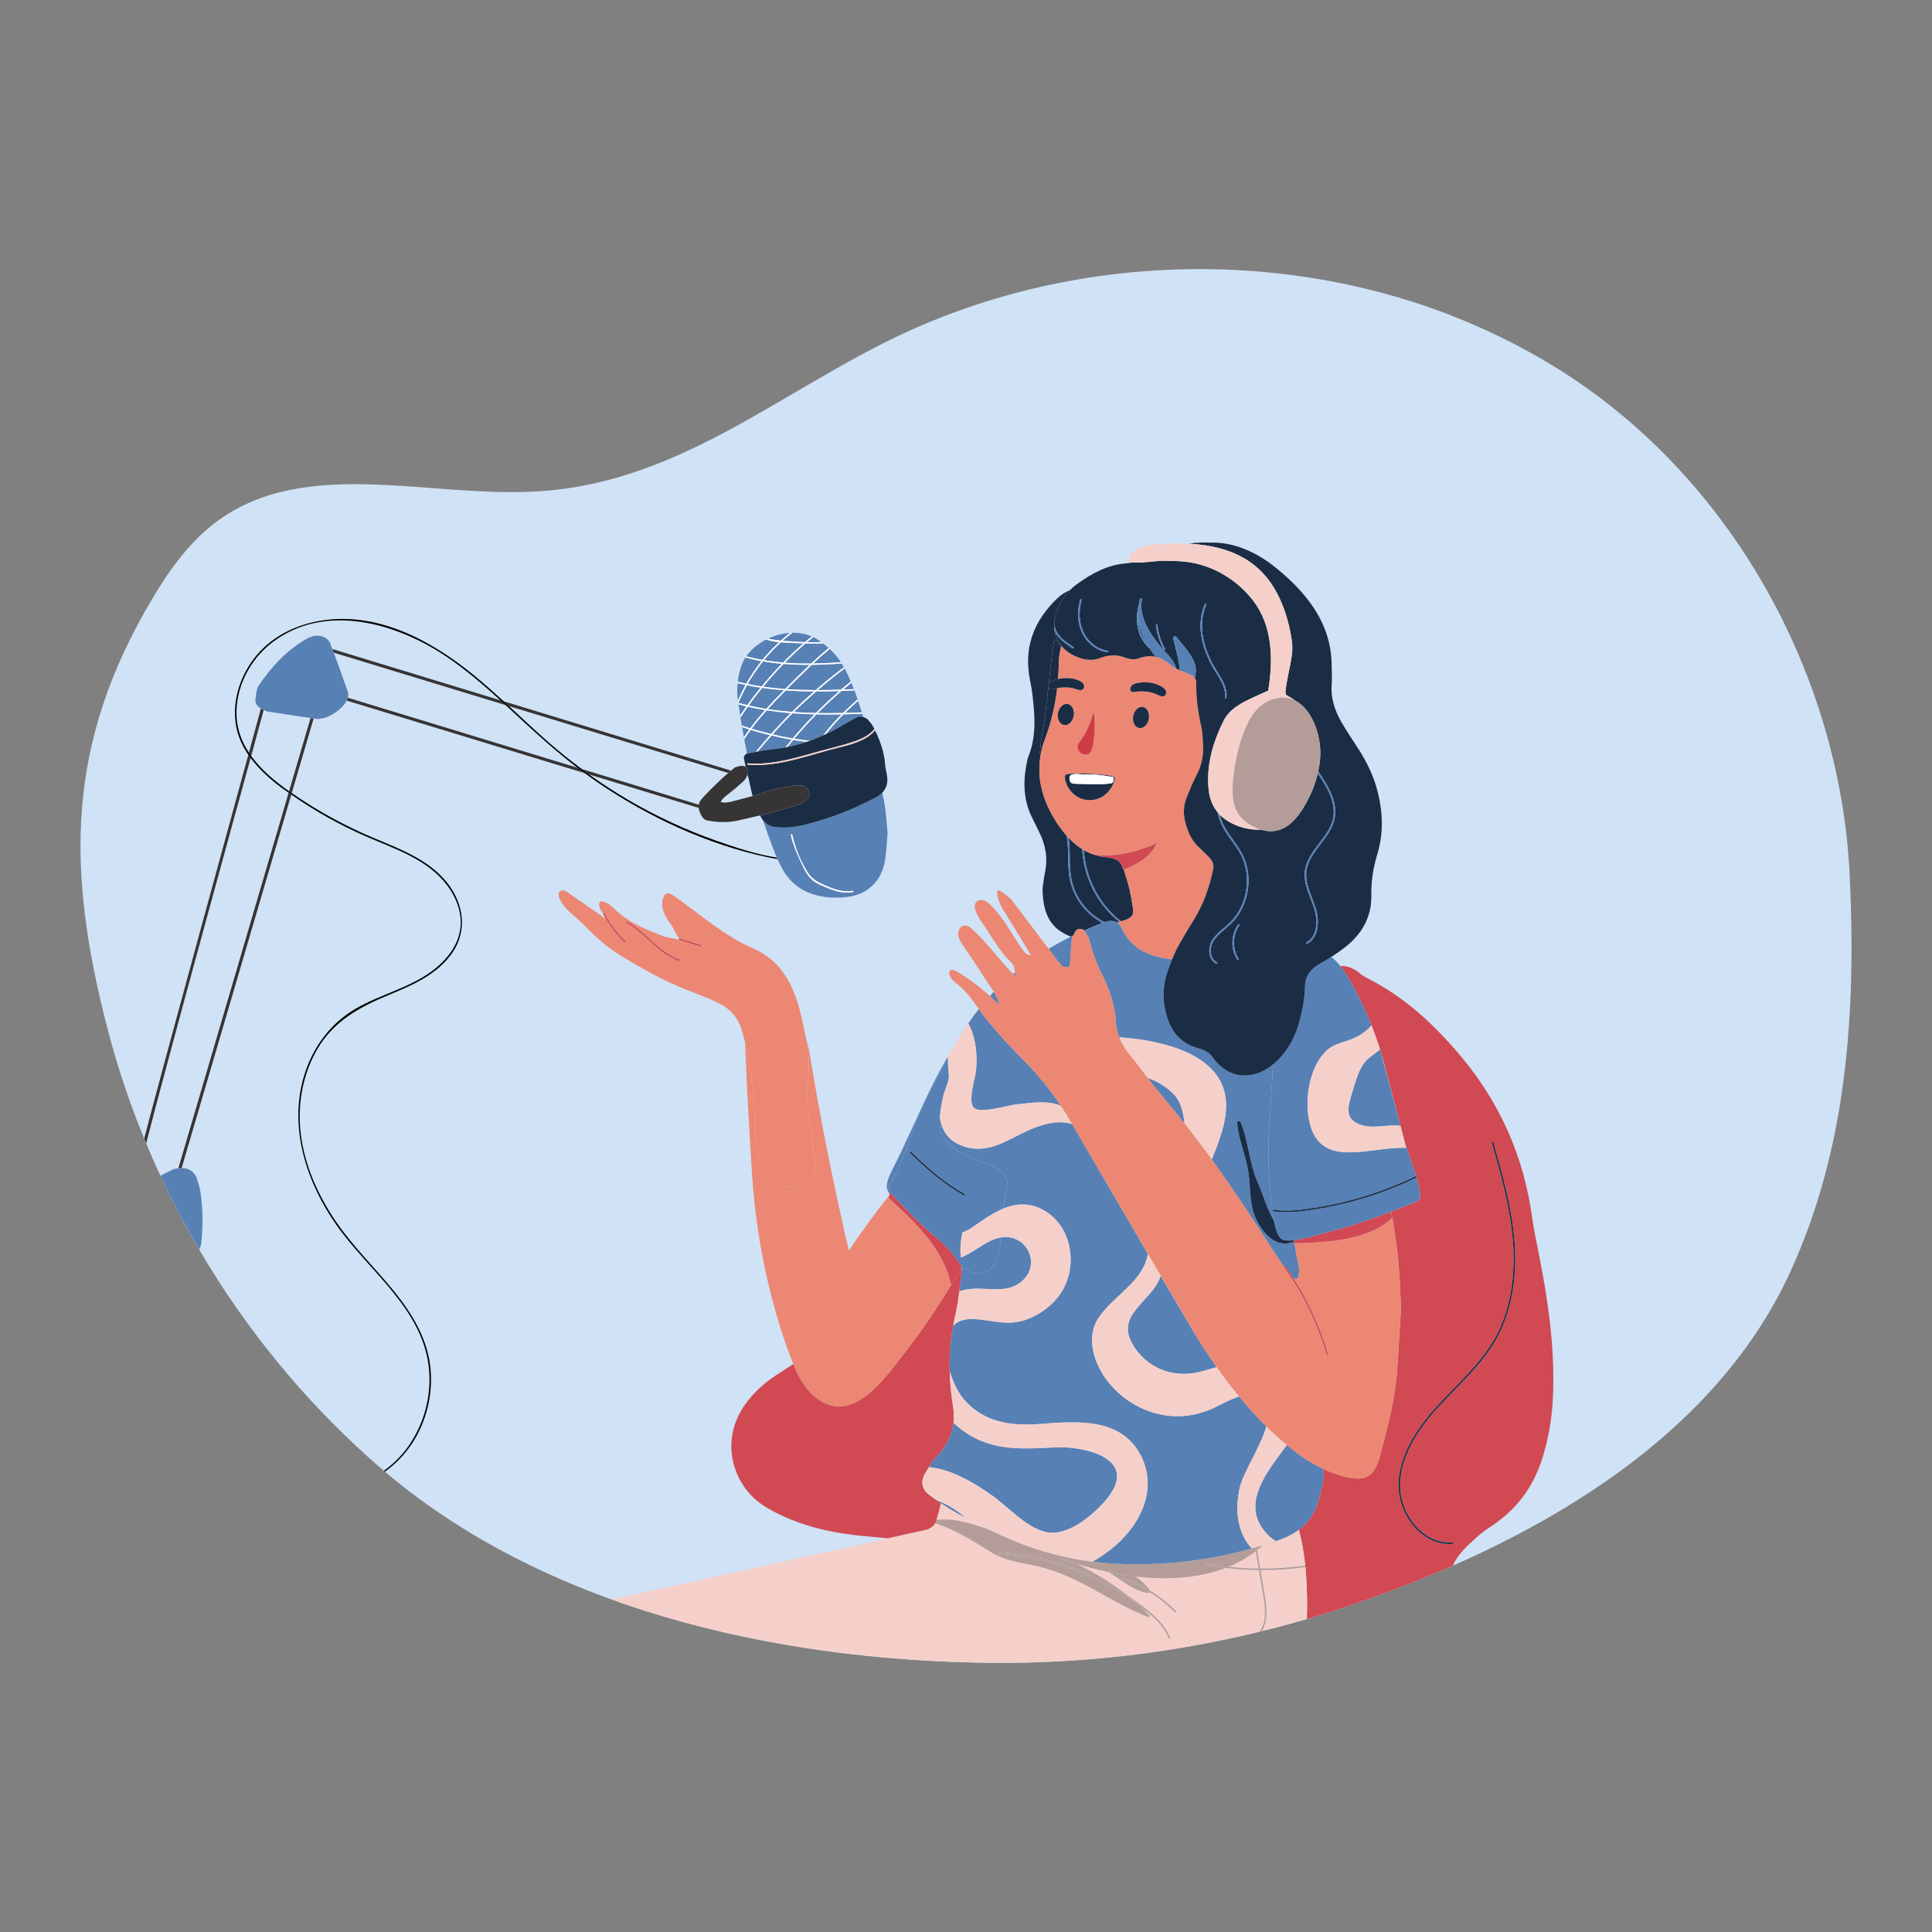 <?xml version="1.0" encoding="UTF-8"?>
<!-- Designed by Vexels.com - 2020 All Rights Reserved - https://vexels.com/terms-and-conditions/  -->
<svg version="1.1" id="Layer_1" xmlns="http://www.w3.org/2000/svg" xmlns:xlink="http://www.w3.org/1999/xlink" x="0px" y="0px" viewBox="0 0 1200 1200" enable-background="new 0 0 1200 1200" xml:space="preserve">
<rect x="0" y="0" width="1200" height="1200" fill="#808080" stroke="none"/>
<g>
	<path fill="#D0E2F5" d="M921.985,204.645c15.183,6.911,30.11,14.82,44.735,23.869c107.673,66.622,176.501,189.868,182.237,316.363   c3.784,83.49-1.455,167.792-37.073,245.334c-49.29,107.306-164.855,169.882-271.537,206.33   c-73.217,25.015-150.754,37.331-228.118,36.234c-130.687-1.853-275.006-33.525-376.568-121.604   C153.427,839.856,93.563,743.11,66.438,637.692c-25.228-98.047-25.59-176.086,28.7-266.738   c10.804-18.04,23.465-35.47,40.522-47.768c55.292-39.865,131.731-13.551,199.747-18.071   c83.461-5.547,144.065-57.516,215.667-93.143C666.526,154.528,807.535,152.549,921.985,204.645z"/>
	<g>
		<path fill="#D14953" d="M918.108,954.008c3.489-3.103,7.604-5.498,11.398-8.266c13.426-9.8,22.714-22.569,27.947-38.393    c4.246-12.84,6.503-25.965,7.103-39.462c1.355-30.411-2.992-60.227-8.926-89.903c-1.443-7.214-2.987-14.426-3.986-21.707    c-5.146-37.515-19.651-70.704-44.008-99.893c-16.557-19.841-35.047-36.954-58.187-48.743c-1.781-0.908-3.561-1.946-5.065-3.244    c-3.781-3.263-7.776-4.49-11.988-4.482c4.937,6.266,9.443,15.154,11.161,18.568c3.026,6.018,5.799,12.131,8.291,18.348    c0.124,0.309,0.267,0.612,0.39,0.922c0.64,1.616,1.193,3.257,1.791,4.889c0.252,0.696,0.523,1.394,0.767,2.092    c0.839,2.37,1.618,4.761,2.365,7.165l0,0c0.604,1.945,1.247,3.883,1.786,5.853c2.455,8.974,11.375,43.231,12.286,46.826    c2.269,8.948,5.686,17.177,8.273,25.796c0.093,0.309,0.171,0.625,0.262,0.936c0.733,2.517,1.402,5.064,1.93,7.683    c0.096,0.477,0.188,0.955,0.275,1.436c0.233,1.279,0.448,2.652-0.089,3.836c-0.691,1.524-2.395,2.266-3.953,2.875    c-4.614,1.804-9.235,3.607-13.872,5.37c0.253,1.272,0.465,2.557,0.697,3.833l0,0c0.864,4.752,1.637,9.527,2.273,14.315    c2.122,15.969,2.998,32.051,3,44.6c-0.895,14.277-1.481,24.995-2.258,35.7c-1.318,18.155-5.856,35.714-10.631,53.157    c-3.664,13.383-9.007,16.897-24.272,12.403c-3.732-1.098-7.319-2.543-10.829-4.159c0.792,6.084-1.125,11.62-2.472,17.333    c-2.101,8.911-6.373,15.563-12.812,20.427c1.936,7.323,3.174,14.808,3.963,22.372c0,0,0.244,2.31,0.333,3.344    c0.699,8.011,0.682,16.085,0.834,20.102c-0.053,3.359-0.113,6.548-0.183,9.667c9.613-2.811,19.167-5.826,28.645-9.065    c20.521-7.011,41.367-15,62.008-24.076c0.861-1.88,1.861-3.745,3.175-5.556C909.027,962.095,913.624,957.996,918.108,954.008z     M881.825,950.425c5.985,5.529,13.23,8.214,20.415,7.546c0.263-0.022,0.492,0.168,0.515,0.428    c0.024,0.258-0.168,0.489-0.427,0.513c-0.748,0.068-1.495,0.103-2.242,0.103c-6.701,0-13.339-2.755-18.903-7.896    c-7.855-7.258-12.651-18.312-12.516-28.847c0.199-15.442,8.027-31.433,23.932-48.882c3.295-3.616,6.776-7.195,10.142-10.654    c9.324-9.583,18.966-19.49,25.625-31.233c9.264-16.336,13.187-37.283,11.35-60.581c-1.654-20.954-7.489-41.438-13.13-61.246    c-0.072-0.251,0.074-0.512,0.325-0.584c0.258-0.074,0.513,0.074,0.583,0.325c5.655,19.852,11.502,40.382,13.164,61.43    c1.855,23.486-2.113,44.622-11.468,61.12c-6.72,11.85-16.404,21.802-25.77,31.427c-3.361,3.455-6.838,7.027-10.122,10.63    c-15.74,17.272-23.489,33.058-23.686,48.258C869.482,932.56,874.161,943.345,881.825,950.425z"/>
		<path fill="#D14953" d="M577.508,949.359c1.278-0.75,2.66-1.906,3.434-3.183c0.198-0.327,0.386-0.658,0.487-0.997    c1.14-3.808,2.102-7.669,3.066-11.529c-2.585-1.724-5.139-3.501-7.623-5.407c-2.032-1.558-3.336-3.541-3.799-5.71    c-0.465-2.169-0.09-4.525,1.236-6.828c2.322-4.033,4.753-8.175,7.933-11.508c5.875-6.158,9.152-13.001,9.985-20.59    c0.178-1.62,0.236-3.278,0.2-4.964c-0.006-0.16,0.002-0.316-0.005-0.476c-0.059-1.745-0.228-3.526-0.543-5.353l0,0    c-0.553-3.212-0.956-6.419-1.289-9.622c-0.073-0.704-0.138-1.408-0.2-2.112c-1.121-12.614-0.553-25.162,1.669-37.687l0,0    c0.504-2.835,1.064-5.669,1.734-8.502c0.472-1.998,0.838-4.021,1.16-6.054c0.111-0.701,1.657-12.812,2.128-15.831    c0.323-2.078,0.379-4.039,0.199-5.91c-2.159,3.864-4.37,7.76-6.36,11.212c-0.02-0.045-0.066-0.2-0.121-0.396    c-8.328,13.83-17.263,27.287-27.189,40.03c-13.323,17.105-35.293,50.573-59.103,28.089c-5.408-5.107-8.908-11.799-11.761-18.728    c-3.533,2.203-7.049,4.433-10.516,6.736c-7.306,4.854-13.846,10.614-19.038,17.765c-17.109,23.564-7.33,50.647,9.727,62.43    c4.922,3.399,10.381,6.167,15.887,8.544c15.541,6.709,31.966,9.906,48.76,11.412c4.707,0.422,9.411,0.876,14.117,1.308    c9.74-2.168,16.805-3.746,20.063-4.485C573.704,950.569,575.838,950.339,577.508,949.359z"/>
		<path fill="#1B2D44" d="M668.238,578.103c0.804-1.496,4.191-1.529,5.146-0.136c3.765-1.644,7.558-3.229,11.361-4.776    c-10.431-5.514-18.138-15.764-20.303-27.398c-0.799-4.301-0.868-8.737-0.934-13.027c-0.032-1.996-0.065-4.059-0.17-6.077    c-0.134-2.556-0.43-5.096-0.801-7.624c-1.403-1.585-2.753-3.229-4.003-4.967c-9.583-13.326-14.645-27.957-12.465-43.407    c-0.495-8.421,1.957-17.373,2.998-25.503c0.768-5.999,1.42-12.017,2.064-18.036c-0.075-0.21-0.178-0.369-0.201-0.666    c-0.054-0.697,0.143-1.287,0.468-1.802c0.932-8.692,1.871-17.38,3.123-26.01c0.211-1.458,2.051-1.359,2.783-0.384    c-1.107-1.969-1.865-4.114-2.241-6.388l0,0l0,0c-0.748-4.534-0.022-9.584,2.362-14.781c1.838-4.008,4.211-7.559,7.201-10.594    c-2.946,1.228-5.662,2.936-8.016,5.196c-13.328,12.792-20.133,28.128-17.5,46.905c0.558,3.973,1.555,7.89,2.026,11.87    c1.582,13.346,2.834,26.691-2.496,39.623c-0.502,1.22-0.635,2.596-0.909,3.906c-2.532,12.15-1.99,23.948,3.974,35.148    c1.257,2.36,2.294,4.836,3.521,7.214c4.128,8,5.727,16.353,3.879,25.286c-0.677,3.271-1.049,6.606-1.413,8.962    c-0.083,1.633-0.171,2.304-0.143,2.969c0.678,16.132,6.039,23.469,17.573,28.16c0.463-0.227,0.943-0.424,1.407-0.647    C667.049,580.1,667.703,579.1,668.238,578.103z"/>
		<path fill="#1B2D44" d="M659.321,401.198c-0.611-0.736-1.176-1.498-1.665-2.299c0.424,1.426,0.78,2.851,1.094,4.275    C658.916,402.501,659.117,401.849,659.321,401.198z"/>
		<path fill="#1B2D44" d="M696.254,572.182c0.033,0.025,0.033,0.067,0.056,0.097c2.073-0.622,5.522-1.619,6.815-3.487    c1.371-1.982,0.544-4.626,0.227-6.942c-0.853-6.223-2.297-12.365-4.303-18.317c-0.352-1.046-0.691-2.309-1.105-3.575    c-0.16-0.04-0.311-0.109-0.442-0.229c-0.316-0.29-0.398-0.747-0.494-1.165c-0.985-4.296-5.029-5.485-8.976-6.026    c-0.599-0.078-1.193-0.149-1.686-0.201c-1.38-0.145-2.711-0.384-4.002-0.695c-3.304-0.765-6.335-2.022-9.14-3.643    C674.226,545.066,682.666,561.776,696.254,572.182z"/>
		<path fill="#1B2D44" d="M672.212,527.382c-3.117-1.938-5.957-4.304-8.517-7.015c0.268,2.083,0.478,4.173,0.589,6.274    c0.105,2.035,0.138,4.107,0.17,6.111c0.064,4.249,0.133,8.646,0.919,12.868c2.166,11.641,10.012,21.873,20.588,27.143    c3.17-1.084,5.788-1.071,7.83,0.277c0.494-0.148,0.986-0.297,1.479-0.445C681.535,561.865,673.058,544.774,672.212,527.382z"/>
		<path fill="#5780B5" d="M685.96,572.762c-10.575-5.27-18.422-15.502-20.588-27.143c-0.786-4.221-0.855-8.619-0.919-12.868    c-0.032-2.004-0.064-4.076-0.17-6.111c-0.111-2.101-0.32-4.191-0.589-6.274c-0.398-0.421-0.772-0.868-1.158-1.303    c0.371,2.529,0.667,5.068,0.801,7.624c0.104,2.018,0.138,4.081,0.17,6.077c0.066,4.29,0.135,8.726,0.934,13.027    c2.166,11.634,9.873,21.885,20.303,27.398l0.066-0.028C685.208,573.002,685.579,572.893,685.96,572.762z"/>
		<path fill="#5780B5" d="M695.269,572.594c0.311-0.094,1.041-0.315,1.041-0.315c-0.023-0.03-0.023-0.072-0.056-0.097    c-13.588-10.407-22.029-27.116-23.049-44.183c-0.338-0.195-0.662-0.412-0.993-0.618    C673.058,544.774,681.535,561.865,695.269,572.594z"/>
		<path fill="#1B2D44" d="M655.007,422.302c0.717-0.237,1.466-0.367,2.205-0.535c0.251-3.316,0.415-6.648,0.448-10.008    c0.029-3.055,0.427-5.898,1.091-8.585c-0.315-1.425-0.671-2.85-1.094-4.275c-0.122-0.201-0.237-0.405-0.351-0.609    c-0.732-0.975-2.572-1.074-2.783,0.384c-1.252,8.629-2.192,17.318-3.123,26.01C652.158,423.481,653.705,422.732,655.007,422.302z"/>
		<path fill="#1B2D44" d="M656.673,427.395c-0.849,0.159-1.7,0.311-2.549,0.543c-1.315,0.361-2.549,0.466-2.992-0.786    c-0.645,6.019-1.297,12.037-2.064,18.036c-1.041,8.13-3.493,17.082-2.998,25.503c0.545-3.863,1.523-7.774,3.018-11.732    C653.007,448.589,655.438,438.094,656.673,427.395z"/>
		<path fill="#EC8773" d="M672.212,527.382c0.331,0.206,0.655,0.422,0.993,0.618c2.805,1.621,5.836,2.879,9.14,3.643    c-1.262-0.304-2.487-0.676-3.678-1.105c7.234,1.501,14.551,0.713,21.717-0.755c3.168-0.649,6.041-1.464,9.012-2.602    c1.353-0.518,8.688-2.481,8.946-4.03c-0.418,2.506-2.027,4.639-3.722,6.532c-4.384,4.895-9.231,7.218-15.015,9.939    c-0.516,0.242-1.145,0.465-1.66,0.336c0.414,1.267,0.753,2.53,1.105,3.575c2.006,5.952,3.45,12.094,4.303,18.317    c0.317,2.316,1.144,4.959-0.227,6.942c-1.293,1.868-4.742,2.865-6.815,3.487c0,0-2.027,0.612-2.521,0.76    c1.176,0.776,2.177,1.957,2.97,3.663c6.334,13.626,18.089,17.653,31.232,19.222c1.479-3.6,3.133-7.12,5.095-10.508    c2.688-4.642,5.37-9.293,8.236-13.826c6.181-9.776,9.883-20.481,12.224-31.724c0.605-2.905-0.578-5.3-2.43-7.299    c-2.275-2.455-4.829-4.648-7.207-7.009c-3.935-3.907-5.994-8.854-7.479-14.056c-1.511-5.296-1.551-10.649,0.509-15.805    c1.986-4.974,4-9.971,6.493-14.699c3.259-6.178,4.252-12.657,3.775-19.471c-0.233-3.344-0.292-6.754-1.029-9.998    c-2.087-9.189-3.347-18.43-3.164-27.87c0.019-1.001-0.337-1.831-0.867-2.543c-0.635-0.853-1.532-1.526-2.508-2.009    c-2.951-1.461-6.309-2.419-9.217-3.879c-0.368-0.185-0.717-0.391-1.068-0.595c-0.829-0.47-1.627-0.974-2.322-1.596    c-0.762-0.681-1.524-1.293-2.288-1.847c-0.718-0.519-1.439-0.973-2.165-1.378c-0.037-0.021-0.075-0.05-0.112-0.071    c-1.533-0.844-3.085-1.438-4.68-1.789c-3.394-0.747-6.979-0.39-10.973,1.091c-2.269,0.841-5.471,0.35-7.857-0.555    c-5.356-2.03-10.33-1.832-15.619,0.232c-3.777,1.474-7.902,1.425-11.869,0.199c-5.247-1.621-9.323-4.314-12.149-7.723    c-0.204,0.651-0.405,1.303-0.571,1.976c-0.664,2.687-1.062,5.53-1.091,8.585c-0.033,3.361-0.197,6.693-0.448,10.008    c4.248-0.965,8.76-0.836,12.764,0.846c1.135,0.476,2.271,1.111,2.921,2.155c0.652,1.043,0.64,2.585-0.315,3.36    c-1.129,0.918-2.786,0.364-4.166-0.1c-3.909-1.317-7.823-1.366-11.743-0.633c-1.235,10.699-3.666,21.194-7.586,31.564    c-1.495,3.958-2.473,7.869-3.018,11.732c-2.18,15.45,2.882,30.081,12.465,43.407c1.249,1.738,2.6,3.382,4.003,4.967    c0.386,0.435,0.76,0.882,1.158,1.303C666.255,523.079,669.095,525.444,672.212,527.382z M713.556,446.507    c-0.643,3.595-3.337,6.121-6.017,5.641c-2.681-0.479-4.333-3.782-3.691-7.377c0.644-3.595,3.338-6.121,6.018-5.641    C712.547,439.609,714.198,442.912,713.556,446.507z M706.61,424.219c5.007-0.965,10.396-0.338,14.806,2.22    c1.065,0.617,2.111,1.392,2.623,2.51s0.304,2.645-0.741,3.292c-1.237,0.766-2.811,0.005-4.119-0.632    c-4.514-2.196-9.264-2.601-14.165-1.915c-1.577,0.221-3.087,0.228-2.981-1.848C702.152,425.519,704.687,424.59,706.61,424.219z     M670.281,461.141c6.614-8.31,9.041-19.402,9.041-19.402c0.585,2.929,1.258,15.5-1.019,23.413    C676.026,473.065,666.053,466.452,670.281,461.141z M692.281,482.751c0.65,1.843-3.361,13.659-14.743,14.201    c-11.382,0.542-17.031-10.969-15.938-15.393C662.159,479.296,691.631,480.908,692.281,482.751z M657.162,442.931    c0.643-3.595,3.337-6.121,6.018-5.641c2.68,0.479,4.332,3.783,3.69,7.377c-0.643,3.595-3.337,6.121-6.018,5.641    C658.171,449.829,656.519,446.526,657.162,442.931z"/>
		<path fill="#EC8773" d="M688.032,532.539c-0.567-0.078-1.132-0.142-1.686-0.201C686.839,532.39,687.433,532.461,688.032,532.539z"/>
		<path fill="#F5D0CA" d="M614.22,950.086c0.177,0.064,0.362,0.125,0.539,0.189c-10.445-4.94-20.666-10.222-30.264-16.625    c-0.964,3.861-1.926,7.721-3.066,11.529c0.113-0.376,0.208-0.757,0.317-1.134C592.821,942.729,603.853,946.326,614.22,950.086z"/>
		<path fill="#F5D0CA" d="M784.577,990.666l-2.631-15.457c-6.884-0.067-13.757-0.526-20.607-1.344    c-17.199,6.614-36.921,7.552-56.092,5.32c3.459,2.439,6.708,5.189,8.878,8.586c0.021,0.034,0.026,0.098,0.026,0.098    c5.927,3.623,11.421,7.955,16.27,12.925c0.183,0.187,0.179,0.486-0.007,0.668c-0.092,0.091-0.212,0.135-0.33,0.135    c-0.124,0-0.246-0.048-0.338-0.142c-4.681-4.796-9.965-8.998-15.664-12.528c-0.274,0.373-0.765,0.613-1.258,0.537    c-7.147-1.108-13.711-6.075-19.622-10.025c-1.505-1.006-3.028-1.981-4.54-2.966c-6.81-1.417-13.418-3.161-19.685-5.108    c11.224,5.676,22.494,12.509,32.259,20.299c3.764,2.519,7.43,5.18,10.966,8.007c5.635,4.502,11.76,10.101,14.481,17.481    c0.09,0.246-0.035,0.517-0.279,0.608c-0.055,0.02-0.111,0.03-0.164,0.03c-0.192,0-0.373-0.118-0.443-0.308    c-2.641-7.163-8.652-12.65-14.185-17.071c-0.909-0.727-1.845-1.42-2.77-2.126c1.813,1.708,3.596,3.432,5.229,5.215    c0.357,0.389,0.013,1.181-0.561,0.963c-23.46-8.903-42.077-24.778-67.014-31.111c-10.125-2.571-20.918-3.269-30.012-8.743    c-11.967-7.203-21.915-13.985-35.541-18.431c-0.774,1.278-2.156,2.433-3.434,3.183c-1.67,0.98-3.804,1.21-5.761,1.655    c-3.258,0.739-137.95,30.624-191.705,42.498c74.53,26.852,155.688,38.18,232.187,39.265    c57.224,0.811,114.539-5.737,170.134-19.313C786.891,1007.296,785.909,998.492,784.577,990.666z M717.186,1007.607    c-0.244,0-0.243-0.378,0-0.378C717.429,1007.228,717.429,1007.607,717.186,1007.607z"/>
		<path fill="#F5D0CA" d="M811.052,975.838c-0.089-1.034-0.203-2.064-0.308-3.095c0.015,0.156,0.031,0.311,0.046,0.467    c-0.069,0.067-0.144,0.132-0.247,0.146c-8.894,1.265-17.828,1.896-26.755,1.896c-0.294,0-0.587-0.019-0.88-0.021l2.602,15.276    c1.307,7.666,2.248,16.252-1.815,22.64c9.389-2.313,18.727-4.827,28.008-7.541c0.071-3.119,0.13-6.308,0.183-9.667    C811.734,991.923,811.75,983.849,811.052,975.838z"/>
		<path fill="#F5D0CA" d="M784.364,959.764c-1.169,1.058-2.348,2.097-3.569,3.066l1.947,11.435    c9.231,0.052,18.47-0.537,27.667-1.845c0.114-0.024,0.218,0.015,0.309,0.073c-0.788-7.565-2.027-15.049-3.963-22.372    c-3.337,2.52-7.219,4.588-11.756,6.181C791.466,957.543,787.918,958.674,784.364,959.764z"/>
		<path fill="#F5D0CA" d="M763.088,973.147c6.217,0.687,12.454,1.05,18.697,1.117l-1.831-10.753    C774.748,967.514,769.079,970.681,763.088,973.147z"/>
		<path fill="#B49D98" d="M657.885,966.19c-2.209-0.535-4.402-1.146-6.593-1.76c-0.492-0.137-0.987-0.259-1.478-0.4    c-1.478-0.428-2.947-0.896-4.417-1.359c-1.285-0.404-2.57-0.813-3.849-1.245c-1.237-0.419-2.471-0.851-3.702-1.296    c-1.624-0.585-6.775-2.571-7.731-2.963c-2.589-1.059-5.169-2.161-7.732-3.338l-0.043-0.019c-2.536-1.165-5.063-2.345-7.58-3.536    c-0.177-0.064-0.362-0.124-0.539-0.189c-10.367-3.759-21.399-7.357-32.474-6.041c-0.109,0.377-0.204,0.758-0.317,1.134    c-0.102,0.339-0.289,0.67-0.487,0.997c13.626,4.446,23.574,11.228,35.541,18.431c9.094,5.474,19.887,6.172,30.012,8.743    c24.938,6.333,43.554,22.209,67.014,31.111c0.574,0.218,0.917-0.574,0.561-0.963c-1.634-1.784-3.417-3.507-5.229-5.215    c-25.569-19.53-57.096-31.335-89.208-33.284c-0.261-0.017-0.458-0.24-0.443-0.502c0.017-0.249,0.238-0.443,0.487-0.443    c28.948,1.759,57.443,11.474,81.558,27.61c-9.765-7.791-21.035-14.624-32.259-20.299c-3.148-0.978-6.219-2-9.174-3.064    C658.63,967.879,658.055,967.062,657.885,966.19z"/>
		<path fill="#B49D98" d="M717.186,1007.607c0.243,0,0.243-0.378,0-0.378C716.943,1007.228,716.942,1007.607,717.186,1007.607z"/>
		<path fill="#B49D98" d="M693.201,979.438c5.911,3.95,12.475,8.917,19.622,10.025c0.494,0.076,0.985-0.164,1.258-0.537    c-5.285-3.274-10.926-5.973-16.807-7.981c-0.248-0.083-0.379-0.353-0.294-0.6c0.084-0.246,0.349-0.38,0.601-0.294    c5.789,1.977,11.346,4.624,16.569,7.817c0,0-0.005-0.065-0.026-0.098c-2.169-3.396-5.418-6.147-8.878-8.586    c-5.603-0.653-11.155-1.582-16.586-2.712C690.173,977.457,691.696,978.432,693.201,979.438z"/>
		<path fill="#B49D98" d="M784.364,959.764c-1.297,0.398-2.595,0.777-3.895,1.155l0.326,1.911    C782.016,961.861,783.195,960.822,784.364,959.764z"/>
		<path fill="#B49D98" d="M748.203,971.401c0.05-0.255,0.281-0.425,0.552-0.379c4.76,0.898,9.541,1.594,14.333,2.124    c5.991-2.466,11.66-5.633,16.865-9.637l-0.399-2.34c-27.811,7.987-56.225,11.439-85.392,10.149    c-5.237-0.232-10.409-0.721-15.54-1.368l0,0c-2.306-0.291-4.604-0.629-6.889-1.003c-0.282-0.046-0.564-0.095-0.846-0.142    c-2.249-0.378-4.492-0.784-6.721-1.243l0,0c-2.1-0.432-4.199-0.87-6.282-1.374c0.17,0.872,0.745,1.689,1.917,2.11    c2.955,1.064,6.026,2.086,9.174,3.064c6.267,1.947,12.875,3.69,19.685,5.108c5.431,1.131,10.983,2.06,16.586,2.712    c19.171,2.232,38.893,1.294,56.092-5.32c-4.263-0.509-8.519-1.112-12.758-1.911C748.325,971.904,748.156,971.656,748.203,971.401z    "/>
		<path fill="#B49D98" d="M785.509,990.507l-2.602-15.276c-0.321-0.001-0.641-0.019-0.961-0.022l2.631,15.457    c1.332,7.826,2.314,16.629-2.215,22.796c0.443-0.108,0.89-0.206,1.332-0.315C787.756,1006.76,786.816,998.174,785.509,990.507z"/>
		<path fill="#B49D98" d="M781.785,974.263c0.319,0.003,0.639,0,0.958,0.002l-2.273-13.346c-0.304,0.089-0.61,0.164-0.915,0.251    L781.785,974.263z"/>
		<path fill="#B49D98" d="M782.742,974.265c-0.319-0.002-0.638,0.001-0.958-0.002c-6.243-0.067-12.48-0.429-18.697-1.117    c-4.792-0.53-9.573-1.226-14.333-2.124c-0.271-0.046-0.502,0.124-0.552,0.379c-0.047,0.255,0.122,0.502,0.378,0.552    c4.238,0.799,8.494,1.402,12.758,1.911c6.85,0.818,13.724,1.277,20.607,1.344c0.32,0.003,0.64,0.021,0.961,0.022    c0.293,0.001,0.586,0.021,0.88,0.021c8.927,0,17.861-0.632,26.755-1.896c0.102-0.014,0.178-0.078,0.247-0.146    c-0.015-0.156-0.071-0.716-0.071-0.716c-0.091-0.058-0.196-0.097-0.309-0.073C801.213,973.729,791.973,974.317,782.742,974.265z"/>
		<path fill="#B49D98" d="M619.19,964.497c-0.015,0.262,0.183,0.486,0.443,0.502c32.112,1.95,63.639,13.755,89.208,33.284    c0.925,0.707,1.861,1.399,2.77,2.126c5.533,4.421,11.544,9.908,14.185,17.071c0.07,0.19,0.251,0.308,0.443,0.308    c0.053,0,0.109-0.009,0.164-0.03c0.244-0.09,0.37-0.362,0.279-0.608c-2.721-7.379-8.846-12.979-14.481-17.481    c-3.536-2.827-7.202-5.488-10.966-8.007c-24.115-16.136-52.611-25.852-81.558-27.61    C619.428,964.053,619.206,964.247,619.19,964.497z"/>
		<path fill="#B49D98" d="M696.981,980.345c-0.085,0.247,0.047,0.517,0.294,0.6c5.88,2.008,11.521,4.707,16.807,7.981    c5.699,3.531,10.983,7.732,15.664,12.528c0.092,0.094,0.214,0.142,0.338,0.142c0.117,0,0.238-0.044,0.33-0.135    c0.186-0.183,0.19-0.482,0.007-0.668c-4.849-4.97-10.343-9.302-16.27-12.925c-5.223-3.193-10.78-5.841-16.569-7.817    C697.33,979.964,697.065,980.099,696.981,980.345z"/>
		<path fill="#5780B5" d="M659.727,600.049c0.749,0.739,2.363,0.744,3.592,0.777c0.425,0.011,1.218-0.879,1.259-1.404    c0.417-5.326,0.523-10.685,1.149-15.983c0.093-0.792,0.414-1.561,0.802-2.321c-0.465,0.223-0.945,0.42-1.407,0.647    c-0.185,0.091-0.379,0.168-0.565,0.26c-4.567,2.266-8.957,4.736-13.263,7.304c1.133,1.499,2.264,2.998,3.397,4.496    C656.303,595.957,657.838,598.188,659.727,600.049z"/>
		<path fill="#5780B5" d="M630.484,603.899c-0.418,0.343-0.846,0.675-1.261,1.022c0.484,0.492,0.952,0.994,1.448,1.478    C630.868,606.592,630.732,605.364,630.484,603.899z"/>
		<path fill="#5780B5" d="M617.273,616.016c-0.828,0.858-1.619,1.759-2.429,2.639c1.989,1.807,3.929,3.668,5.8,5.597    C620.242,621.389,618.898,618.653,617.273,616.016z"/>
		<path fill="#5780B5" d="M588.414,656.725c2.976-5.199,6.052-10.344,9.187-15.44C594.466,646.381,591.39,651.526,588.414,656.725z"/>
		<path fill="#5780B5" d="M553.213,740.84c-0.621-0.862-1.097-1.794-1.117-2.843c-0.025-1.377,0.721-2.634,1.442-3.807    c8.013-13.03,11.418-28.487,17.632-42.6c5.054-11.481,10.798-22.655,17.15-33.472c0.029-0.464,0.077-0.934,0.094-1.394    c-3.346,5.844-6.565,11.759-9.563,17.774c-8.37,16.795-15.489,34.221-24.045,50.914c-4.438,8.655-5.173,12.202-2.236,16.211    C552.746,741.327,552.959,741.068,553.213,740.84z"/>
		<path fill="#5780B5" d="M606.277,664.492c-0.416,4.92-5.613,20.308-1.108,23.821c4.37,3.407,21.063-1.836,26.589-2.424    c7.201-0.767,16.173-2.053,23.415-0.336c1.394,0.331,2.633,0.833,3.813,1.401c-6.787-10.271-14.542-19.796-23.324-28.565    c-7.858-7.847-15.354-16.048-22.369-24.559c-1.855-2.25-3.595-4.679-5.335-7.13c-2.263,2.844-4.435,5.791-6.513,8.842    c1.083,2.149,2.037,4.386,2.776,6.732C606.483,649.465,606.911,657.007,606.277,664.492z"/>
		<path fill="#5780B5" d="M592.061,823.393c0.504-2.835,1.064-5.669,1.734-8.502C593.125,817.725,592.565,820.559,592.061,823.393z"/>
		<path fill="#5780B5" d="M591.881,872.814c-0.553-3.212-0.959-6.419-1.289-9.622C590.925,866.395,591.327,869.601,591.881,872.814z    "/>
		<path fill="#5780B5" d="M595.993,802.052c11.758-4.42,25.839,2.312,36.535-4.636c15.556-10.105,5.894-31.578-10.826-28.823    c-0.455,5.443-1.146,11.051-3.552,15.919c-3.492,7.068-12.108,8.426-18.535,3.832c-0.74-0.529-1.395-1.152-2.021-1.807    c-0.104,0.188-0.207,0.372-0.312,0.56c0.18,1.871,0.124,3.832-0.199,5.91c-0.47,3.019-0.827,6.058-1.2,9.097l0,0    C595.921,802.09,595.955,802.067,595.993,802.052z"/>
		<path fill="#5780B5" d="M594.955,808.838c0.111-0.701,0.203-1.407,0.303-2.111C595.157,807.431,595.066,808.136,594.955,808.838z"/>
		<path fill="#5780B5" d="M703.056,834.198c8.326,15.238,24.885,21.903,41.473,18.034c3.737-0.872,7.458-2.007,11.186-3.117    c-4.739-6.684-9.305-13.495-13.536-20.547c-4.379-7.3-12.177-20.569-21.243-36.07c-0.359,0.956-0.727,1.913-1.194,2.894    C713.2,809.121,693.682,817.043,703.056,834.198z"/>
		<path fill="#5780B5" d="M592.423,878.166c0.007,0.16-0.001,0.316,0.005,0.476C592.424,878.483,592.429,878.326,592.423,878.166z"/>
		<path fill="#5780B5" d="M799.267,897.496c-0.084,0.119-0.152,0.247-0.237,0.365c-11.096,15.366-30.188,36.865-11.386,55.617    c1.453,1.448,3.012,2.642,4.62,3.714c-4.911,1.669-9.842,3.171-14.79,4.55c-0.991-1.061-1.91-2.155-2.692-3.305    c-6.852-10.08-7.361-22.474-4.827-34.065c2.161-9.879,12.872-25.407,16.623-38.373c-1.504-1.488-3.005-2.98-4.465-4.519    c-4.335-4.568-8.459-9.298-12.464-14.118c-7.136,2.288-14.498,6.831-18.631,8.405c-8.058,3.067-15.857,4.488-24.468,3.652    c-15.127-1.468-29.049-9.405-38.392-21.282c-8.406-10.686-14.072-27.038-5.904-39.456c9.056-13.766,28.104-22.823,30.692-39.856    c-17.972-30.785-38.254-65.68-47.002-80.623c-0.57-0.172-1.114-0.351-1.772-0.502c-8.355-1.921-17.31,0.812-24.858,4.128    c-13.537,5.946-25.016,15.327-40.691,10.227c-9.514-3.095-14.103-10.201-14.908-18.808c-0.368,5.028,0.142,10.027,2.876,14.096    c6.995,10.407,22.81,12.838,32.972,18.832c7.025,4.144,6.689,8.591,5.135,15.078c-0.728,3.04-1.172,6.212-1.525,9.406    c5.187-2.18,10.558-3.19,16.241-2.163c0.095,0.016,0.19,0.04,0.285,0.057c0.927,0.179,1.856,0.375,2.802,0.67    c1.18,0.352,2.357,0.779,3.527,1.322c19.911,9.239,24.198,36.003,12.622,52.965c-5.138,7.528-13.241,13.453-21.853,16.328    c-12.045,4.02-20.753-0.23-32.638-0.559c-5.556-0.154-9.46,1.431-12.097,4.115c-2.222,12.525-2.79,25.073-1.669,37.687    c-0.279-3.174-0.487-6.345-0.554-9.512c2.149,7.154,5.487,13.73,8.759,17.506c12.33,14.229,28.622,16.698,46.646,15.428    c22.236-1.567,50.202-4.66,62.936,18.809c11.851,21.841-0.534,45.206-18.175,59.002c-3.761,2.942-7.56,5.493-11.381,7.637    c5.131,0.647,10.303,1.136,15.54,1.368c29.167,1.29,57.581-2.162,85.392-10.149c0.305-0.087,0.611-0.163,0.915-0.251    c1.299-0.378,2.598-0.757,3.895-1.155c3.554-1.091,7.102-2.221,10.636-3.463c4.537-1.593,8.42-3.661,11.756-6.181    c6.438-4.864,10.71-11.516,12.812-20.427c1.347-5.713,3.264-11.249,2.472-17.333c-5.592-2.574-10.933-5.702-15.938-9.461    C803.774,901.151,801.502,899.344,799.267,897.496z"/>
		<path fill="#5780B5" d="M582.92,912.218c11.639,2.61,23.22,9.596,32.819,16.306c10.179,7.115,20.836,19.548,33.083,22.873    c13.272,3.605,28.814-9.246,37.128-18.601c24.13-27.154-13.234-34.723-30.455-33.826c-22.15,1.152-41.544,2.541-59.726-12.164    c-1.214-0.982-2.389-2.065-3.541-3.2l0,0c-0.834,7.589-4.111,14.432-9.985,20.59c-3.18,3.333-5.611,7.475-7.933,11.508    c0.862-1.496,1.755-2.997,2.68-4.477C578.983,911.458,580.967,911.78,582.92,912.218z"/>
		<path fill="#5780B5" d="M854.03,642.642c-0.598-1.632-1.151-3.273-1.791-4.889C852.877,639.365,853.433,641.015,854.03,642.642    L854.03,642.642z"/>
		<path fill="#5780B5" d="M857.162,651.899L857.162,651.899c-0.747-2.404-1.526-4.795-2.365-7.165l0,0    C855.635,647.1,856.417,649.498,857.162,651.899z"/>
		<path fill="#5780B5" d="M866.125,684.723c0.787,3.024,1.558,6.051,2.336,9.078C867.684,690.775,866.912,687.747,866.125,684.723z"/>
		<path fill="#5780B5" d="M804.037,772.148c-0.063-0.385-0.126-0.771-0.189-1.156c-10.732,5.175-19.952-5.182-23.933-14.45    c-4.266-9.932-2.981-18.825-4.633-29.091c-1.656-10.289-5.964-19.494-6.872-30.009c-0.122-1.415,1.823-1.397,2.263-0.306    c4.996,12.371,5.192,25.605,10.733,37.773c2.563,5.628,5.423,15.908,9.965,23.434c-0.934-4.952-1.383-10.163-1.757-12.784    c-4.004-28.068-0.136-56.231,1.081-84.389c-1.682,1.357-3.474,2.587-5.424,3.647c-9.585,5.211-20.092,4.086-27.874-3.266    c-1.455-1.375-2.882-2.863-3.963-4.531c-2.371-3.654-5.858-4.995-9.889-6.145c-12.549-3.582-17.981-13.348-20.121-25.208    c-1.316-7.294-0.781-14.661,1.624-21.854c0.893-2.673,1.88-5.298,2.943-7.887c-13.143-1.569-24.898-5.596-31.232-19.222    c-0.793-1.706-1.794-2.887-2.97-3.663c-2.042-1.348-4.66-1.361-7.83-0.277c-0.381,0.13-0.752,0.24-1.148,0.401    c0,0-7.662,3.16-11.427,4.803l0.067,0.073c1.012,1.708,2.441,3.32,2.913,5.171c1.992,7.837,4.646,15.416,8.334,22.596    c4.66,9.074,7.666,18.672,8.342,28.791c0.232,3.472,0.975,6.652,2.125,9.649c19.83,1.488,47.771,6.484,60.162,23.116    c11.85,15.905,4.463,35.119-2.698,52.81c9.678,13.377,18.93,27.063,27.961,40.914c5.862,8.989,11.636,18.037,17.597,26.96    c0.098,0.147,0.234,0.269,0.336,0.413c-0.381-0.542-0.738-1.097-1.126-1.635c-0.152-0.212-0.103-0.508,0.107-0.661    c0.211-0.151,0.506-0.103,0.661,0.107c1.738,2.412,3.394,4.873,5.005,7.358c0.105,0.105,0.21,0.213,0.314,0.318    c0.392,0.399,1.319,0.519,1.916,0.388c0.46-0.101,1.074-0.767,1.127-1.236c0.215-1.951,0.669-4.013,0.275-5.873    c-1.054-4.975-1.928-9.981-2.753-14.996L804.037,772.148z"/>
		<path fill="#5780B5" d="M712.789,669.451c3.147,4.086,6.322,8.148,9.659,12.073c4.529,5.327,8.924,10.751,13.243,16.23    c-0.645-7.341-2.531-13.862-6.668-18.104C724.242,674.75,718.722,671.604,712.789,669.451z"/>
		<path fill="#5780B5" d="M858.948,657.752c-0.539-1.969-1.183-3.907-1.786-5.853C857.766,653.844,858.409,655.782,858.948,657.752z    "/>
		<path fill="#5780B5" d="M641.548,961.425c-1.237-0.418-2.47-0.852-3.702-1.296C639.077,960.574,640.311,961.006,641.548,961.425z"/>
		<path fill="#5780B5" d="M649.814,964.029c-1.479-0.425-2.947-0.897-4.417-1.359C646.867,963.134,648.335,963.602,649.814,964.029z    "/>
		<path fill="#5780B5" d="M651.292,964.43c2.191,0.615,4.383,1.226,6.593,1.76c2.083,0.504,4.182,0.942,6.282,1.374    C659.838,966.677,655.549,965.618,651.292,964.43z"/>
		<path fill="#5780B5" d="M622.34,953.81l0.043,0.019L622.34,953.81c-7.592-3.487-15.122-7.048-22.44-10.972    c-2.326-2.005-4.737-3.913-7.348-5.59c-3.637-2.336-7.271-4.146-10.917-5.531c-1.605-1.126-3.198-2.274-4.762-3.474    c-2.031-1.558-3.335-3.541-3.799-5.71c0.464,2.169,1.768,4.152,3.799,5.71c2.484,1.906,5.038,3.683,7.623,5.407    c9.598,6.403,19.819,11.685,30.264,16.625C617.277,951.465,619.803,952.645,622.34,953.81z"/>
		<path fill="#5780B5" d="M632.994,958.298c-0.96-0.375-1.923-0.741-2.879-1.132C631.071,957.558,632.034,957.922,632.994,958.298z"/>
		<path fill="#5780B5" d="M678.622,969.952c-2.306-0.291-4.603-0.63-6.889-1.003C674.018,969.323,676.316,969.661,678.622,969.952z"/>
		<path fill="#5780B5" d="M670.887,968.807c-2.249-0.378-4.492-0.786-6.721-1.243C666.395,968.023,668.639,968.429,670.887,968.807z    "/>
		<path fill="#F5D0CA" d="M755.327,667.363c-12.391-16.632-40.332-21.628-60.162-23.116c1.423,3.711,3.484,7.133,6.124,10.407    c3.922,4.86,7.688,9.848,11.5,14.798c5.933,2.153,11.453,5.299,16.234,10.199c4.138,4.241,6.024,10.763,6.668,18.104    c5.803,7.36,11.449,14.832,16.938,22.419C759.79,702.482,767.177,683.268,755.327,667.363z"/>
		<path fill="#F1609C" d="M639.414,748.496c-5.683-1.027-11.053-0.016-16.241,2.163l0,0    C628.448,748.517,633.947,747.588,639.414,748.496z"/>
		<path fill="#F1609C" d="M639.699,748.553c0.935,0.166,1.869,0.391,2.802,0.67C641.555,748.928,640.626,748.732,639.699,748.553z"/>
		<path fill="#F5D0CA" d="M576.872,928.243c1.564,1.2,3.157,2.348,4.762,3.474c3.646,1.384,7.279,3.195,10.917,5.531    c2.611,1.677,5.023,3.585,7.348,5.59c7.319,3.924,14.848,7.485,22.44,10.972l0.043,0.019c2.563,1.177,5.144,2.279,7.732,3.338    c0.957,0.391,6.108,2.378,7.731,2.963c1.231,0.444,2.465,0.878,3.702,1.296c1.279,0.432,6.787,2.179,8.266,2.605    c0.491,0.141,0.986,0.263,1.478,0.4c4.257,1.188,8.546,2.247,12.875,3.134l0,0c2.229,0.457,4.472,0.866,6.721,1.243    c0.282,0.047,0.564,0.096,0.846,0.142c2.286,0.373,4.583,0.712,6.889,1.003l0,0c3.821-2.145,7.619-4.696,11.381-7.637    c17.641-13.796,30.026-37.161,18.175-59.002c-12.734-23.469-40.7-20.376-62.936-18.809c-18.024,1.27-34.316-1.198-46.646-15.428    c-3.271-3.777-6.61-10.352-8.759-17.506c0.067,3.166,0.276,6.338,0.554,9.512c0.062,0.704,0.128,1.407,0.2,2.112    c0.33,3.202,0.735,6.409,1.289,9.622l0,0c0.315,1.827,0.484,3.608,0.543,5.353c0.006,0.16,0.001,0.317,0.005,0.476    c0.035,1.686-0.022,3.344-0.2,4.964l0,0c1.151,1.135,2.327,2.218,3.541,3.2c18.182,14.705,37.577,13.316,59.726,12.164    c17.221-0.896,54.585,6.673,30.455,33.826c-8.313,9.355-23.856,22.206-37.128,18.601c-12.247-3.326-22.904-15.758-33.083-22.873    c-9.599-6.709-21.18-13.695-32.819-16.306c-1.952-0.438-3.936-0.76-5.931-0.991c-0.925,1.48-1.818,2.981-2.68,4.477    c-1.326,2.303-1.701,4.659-1.236,6.828C573.538,924.702,574.842,926.685,576.872,928.243z"/>
		<path fill="#F5D0CA" d="M774.782,958.437c0.781,1.149,1.701,2.244,2.692,3.305c4.948-1.379,9.879-2.881,14.79-4.55    c-1.608-1.072-3.167-2.266-4.62-3.714c-18.802-18.751,0.291-40.251,11.386-55.617c0.085-0.118,0.153-0.247,0.237-0.365    c-4.404-3.639-8.624-7.48-12.689-11.498c-3.751,12.966-14.462,28.494-16.623,38.373    C767.42,935.964,767.93,948.357,774.782,958.437z"/>
		<path fill="#F5D0CA" d="M682.254,818.681c-8.168,12.417-2.502,28.77,5.904,39.456c9.343,11.877,23.265,19.814,38.392,21.282    c8.612,0.836,16.41-0.585,24.468-3.652c4.133-1.573,11.495-6.117,18.631-8.405c-4.898-5.893-9.507-12.002-13.934-18.246    c-3.728,1.109-7.449,2.245-11.186,3.117c-16.588,3.869-33.148-2.795-41.473-18.034c-9.374-17.155,10.144-25.077,16.686-38.806    c0.468-0.98,0.835-1.938,1.194-2.894c-2.577-4.407-5.254-8.989-7.989-13.673C710.358,795.857,691.31,804.914,682.254,818.681z"/>
		<path fill="#F5D0CA" d="M589.447,656.162c-1.796,2.918,0.381,10.507-0.341,14.1c-0.711,3.537-2.491,6.987-3.292,10.599    c-0.837,3.774-1.785,8.09-2.1,12.385c0.806,8.607,5.394,15.713,14.908,18.808c15.675,5.099,27.154-4.282,40.691-10.227    c7.549-3.316,16.503-6.049,24.858-4.128c0.658,0.151,1.202,0.33,1.772,0.502c-0.732-1.25-1.409-2.407-1.971-3.363    c-1.582-2.691-3.276-5.295-4.987-7.885c-1.18-0.569-2.419-1.07-3.813-1.401c-7.241-1.718-16.213-0.431-23.415,0.336    c-5.526,0.588-22.219,5.832-26.589,2.424c-4.505-3.513,0.692-18.901,1.108-23.821c0.633-7.485,0.206-15.027-2.056-22.217    c-0.739-2.346-1.693-4.584-2.776-6.732c-1.286,1.89-2.611,3.738-3.825,5.709l-0.021,0.034c-3.134,5.096-6.211,10.241-9.187,15.44    l0,0c-0.017,0.46-0.065,0.93-0.094,1.394C588.701,657.47,589.061,656.808,589.447,656.162z"/>
		<path fill="#1B2D44" d="M770.673,697.134c-0.441-1.091-2.385-1.109-2.263,0.306c0.907,10.515,5.215,19.72,6.872,30.009    c1.652,10.266,0.367,19.159,4.633,29.091c3.981,9.268,13.201,19.625,23.933,14.45c-0.037-0.229-0.074-0.458-0.111-0.686    c-3.041,0.363-5.681,0.314-7.303-0.516c-2.556-1.308-4.078-6.234-5.063-11.448c-4.542-7.526-7.402-17.806-9.965-23.434    C775.865,722.739,775.669,709.505,770.673,697.134z"/>
		<path fill="#EC8773" d="M864.757,756.344c-0.232-1.276-0.443-2.562-0.697-3.833l-0.081,0.031    C864.234,753.808,864.525,755.072,864.757,756.344z"/>
		<path fill="#EC8773" d="M635.662,658.389c8.782,8.769,16.537,18.294,23.324,28.565c1.711,2.59,3.406,5.194,4.987,7.885    c0.562,0.956,73.827,126.43,78.206,133.729c4.231,7.052,8.797,13.863,13.536,20.547c4.427,6.244,9.036,12.353,13.934,18.246    c4.005,4.82,8.129,9.55,12.464,14.118c1.46,1.539,2.96,3.031,4.465,4.519c4.065,4.017,8.285,7.859,12.689,11.498    c2.236,1.847,4.507,3.655,6.835,5.403c5.005,3.759,10.346,6.887,15.938,9.461c3.511,1.616,7.098,3.061,10.829,4.159    c15.265,4.493,20.608,0.98,24.272-12.403c4.775-17.444,9.313-35.002,10.631-53.157c0.777-10.705,1.363-21.423,2.258-35.7    c-0.002-12.549-0.878-28.631-3-44.6c-0.636-4.788-1.408-9.563-2.273-14.315c-14.305,14.094-41.128,15.43-60.707,15.885    c0.824,5.015,1.699,10.021,2.753,14.996c0.394,1.86-0.06,3.922-0.275,5.873c-0.053,0.469-0.667,1.134-1.127,1.236    c-0.597,0.131-1.524,0.011-1.916-0.388c-0.104-0.106-0.209-0.213-0.314-0.318c9.537,14.719,16.838,30.688,21.709,47.607    c0.073,0.251-0.072,0.513-0.323,0.585c-0.044,0.013-0.089,0.018-0.13,0.018c-0.205,0-0.395-0.135-0.455-0.342    c-5.481-19.036-14.055-36.859-25.448-53.038c-0.102-0.144-0.238-0.266-0.336-0.413c-5.961-8.923-11.735-17.971-17.597-26.96    c-9.031-13.851-18.283-27.537-27.961-40.914c-5.489-7.587-11.135-15.059-16.938-22.419c-4.318-5.479-8.714-10.903-13.243-16.23    c-3.337-3.925-6.512-7.987-9.659-12.073c-3.812-4.95-7.579-9.938-11.5-14.798c-2.641-3.273-4.701-6.696-6.124-10.407    c-1.149-2.997-1.893-6.177-2.125-9.649c-0.676-10.119-3.682-19.717-8.342-28.791c-3.688-7.18-6.342-14.76-8.334-22.596    c-0.471-1.851-1.901-3.463-2.913-5.171l-0.067-0.073c-0.955-1.393-4.342-1.36-5.146,0.136c-0.536,0.997-1.19,1.997-1.709,3.016    c-0.388,0.76-0.709,1.529-0.802,2.321c-0.625,5.298-0.731,10.657-1.149,15.983c-0.041,0.524-0.835,1.414-1.259,1.404    c-1.229-0.033-2.843-0.038-3.592-0.777c-1.889-1.862-3.424-4.092-5.036-6.224c-1.133-1.498-18.891-25.071-26.686-35.322    c-0.313-0.411-8.754-7.594-8.7-4.826c0.093,4.782,2.275,9.291,4.964,13.247c1.214,1.785,16.143,26.23,15.892,26.284    c-1.848,0.398-3.423-1.292-4.55-2.811c-5.943-8.016-10.286-17.106-16.963-24.625c-1.958-2.205-5.929-7.363-9.48-6.726    c-8.757,1.572,0.37,13.188,2.557,16.507c4.02,6.104,7.899,12.656,12.535,18.314c1.512,1.845,3.997,3.672,5.179,5.701    c0.288,0.493,0.749,2.583,1.045,4.33c0.249,1.464,0.385,2.693,0.186,2.5c-0.496-0.484-0.963-0.986-1.448-1.478    c-8.777-8.911-15.806-19.029-25.024-27.525c-1.42-1.308-3.076-2.689-5.002-2.575c-2.545,0.149-4.229,2.997-4.071,5.541    c0.159,2.544,1.617,4.797,3.029,6.919c4.36,6.553,9.087,12.984,13.129,19.736c1.719,2.869,4.057,5.863,5.989,8.999    c1.625,2.637,2.97,5.372,3.371,8.236c-1.871-1.929-3.812-3.789-5.8-5.597c-6.358-5.78-13.288-10.932-20.671-15.329    c-1.417-0.843-3.622-1.47-4.393-0.013c-0.233,0.438-0.24,0.962-0.174,1.454c0.437,3.244,3.566,5.288,6.091,7.371    c4.834,3.99,8.549,9.331,12.263,14.562c1.74,2.451,3.479,4.88,5.335,7.13C620.307,642.341,627.804,650.542,635.662,658.389z"/>
		<path fill="#EC8773" d="M804.037,772.148c-0.102-0.614-0.199-1.229-0.3-1.843l0,0    C803.774,770.534,803.973,771.762,804.037,772.148z"/>
		<path fill="#EC8773" d="M563.612,837.944c9.926-12.743,18.861-26.2,27.189-40.03c-0.22-0.773-0.644-2.412-0.694-2.606    c-5.471-20.83-21.838-36.148-37.188-50.316c-0.701-0.647-0.871-1.465-0.751-2.25c-8.965,10.924-17.216,22.775-24.959,33.98    c-9.123-38.989-16.982-78.273-23.56-117.771c-0.855-5.133-1.808-10.431-3.34-15.44c1.864,9.731,2.991,19.02,1.412,28.903    c-1.471,9.205,0.464,18.79,1.738,28.142c1.087,7.972,2.053,15.969,2.738,23.983c0.617,7.222-7.279,14.07-14.603,13.182    c-4.941-0.599-8.808-2.924-12.059-6.56c-7.57-8.467-10.636-18.599-10.297-29.681c0.496-16.243-2.803-32.029-5.171-47.927    c-0.295-1.979-0.727-3.94-1.209-5.893c0.016,2.726,0.132,5.409,0.24,7.904c1.074,24.765,2.421,49.518,4.04,74.255    c2.467,37.682,10.385,77.068,23.618,112.421c0.633,1.691,1.299,3.384,1.992,5.066c2.853,6.929,6.353,13.621,11.761,18.728    C528.319,888.517,550.289,855.048,563.612,837.944z"/>
		<path fill="#D14953" d="M823.969,765.434c-3.979,0.954-13.197,4.032-20.233,4.871c0.101,0.614,0.313,1.924,0.313,1.924    c19.58-0.455,46.403-1.791,60.707-15.885l0,0c-0.232-1.272-0.523-2.536-0.778-3.803    C850.868,757.523,837.617,762.162,823.969,765.434z"/>
		<path fill="#D14953" d="M552.919,744.991c15.351,14.168,31.718,29.486,37.188,50.316c0.05,0.194,0.474,1.833,0.694,2.606    c0.055,0.196,0.102,0.351,0.121,0.396c1.991-3.452,6.568-11.585,6.672-11.772c-1.27-1.329-2.362-2.844-3.413-4.361    c-4.136-5.971-8.336-10.185-13.982-14.768c-9.236-7.497-17.413-16.195-25.559-24.864c-0.5-0.532-0.994-1.103-1.427-1.703    c-0.254,0.227-0.467,0.487-0.643,0.783c-0.207,0.349-0.342,0.723-0.402,1.118C552.048,743.527,552.217,744.344,552.919,744.991z"/>
		<path fill="#5780B5" d="M819.907,598.578c-5.812,3.201-9.208,7.494-9.339,14.289c-0.143,7.416-1.604,14.652-3.508,21.802    c-2.101,7.892-5.657,15.043-10.977,21.262c-1.648,1.926-3.442,3.668-5.388,5.237c-1.217,28.157-5.086,56.321-1.081,84.389    c0.374,2.621,0.822,7.832,1.757,12.784c0.985,5.214,2.507,10.14,5.063,11.448c1.622,0.83,4.262,0.879,7.303,0.516l0,0    c7.035-0.84,16.253-3.917,20.233-4.871c13.647-3.272,26.898-7.911,40.01-12.893c0,0,9.339-3.596,13.953-5.4    c1.558-0.609,3.262-1.351,3.953-2.875c0.537-1.184,0.322-2.557,0.089-3.836c-0.087-0.481-0.179-0.96-0.275-1.436    c-0.528-2.619-1.197-5.166-1.93-7.683c-2.173,1.154-4.404,2.213-6.638,3.203c-19.579,8.687-40.269,14.539-61.501,17.394    c-4.102,0.552-8.49,1.005-12.919,1.005c-2.764,0-5.542-0.185-8.278-0.625c-0.043-0.333-0.088-0.673-0.127-0.996    c7.087,1.192,14.52,0.577,21.199-0.321c21.141-2.842,41.746-8.668,61.242-17.32c2.277-1.01,4.55-2.093,6.76-3.274    c-2.58-8.622-6.004-16.849-8.273-25.796c-0.911-3.595-13.469-50.733-14.073-52.679c-3.667,2.948-8.022,5.474-10.512,9.193    c-3.311,4.948-5.346,12.727-7.047,18.318c-2.479,8.147-4.372,15.354,4.79,18.958c7.813,3.073,16.274,0.073,24.235,0.748    c0.426,0.036,0.814,0.113,1.228,0.162c1.164,4.564,2.338,9.125,3.486,13.693c-23.882-1.013-55.982,15.008-60.779-20.323    c-1.725-12.707,1.429-30.505,11.045-39.784c4.972-4.798,10.706-5.271,16.784-7.785c4.721-1.953,8.411-4.81,11.456-8.249    c-2.495-6.216-5.265-12.331-8.291-18.348c-1.718-3.414-6.224-12.302-11.161-18.568c-1.843-2.34-3.742-4.31-5.584-5.489    C824.549,595.88,822.254,597.286,819.907,598.578z"/>
		<path fill="#5780B5" d="M857.162,651.899c-0.745-2.401-1.527-4.799-2.365-7.165C855.624,647.105,856.417,649.499,857.162,651.899z    "/>
		<path fill="#5780B5" d="M852.239,637.753c-0.123-0.31-0.266-0.612-0.39-0.922c0.769,1.919,1.478,3.867,2.181,5.811    C853.433,641.015,852.877,639.365,852.239,637.753z"/>
		<path fill="#5780B5" d="M599.615,788.344c6.427,4.594,15.043,3.236,18.535-3.832c2.406-4.868,3.097-10.476,3.552-15.919    c-0.989,0.163-1.993,0.38-3.028,0.72c-8.041,2.643-14.135,8.764-21.88,11.759c-0.527-5.192-0.188-10.47,1-15.552    c-0.05,0.217,4.57-2.14,4.811-2.303c1.938-1.312,3.854-2.657,5.787-3.976c3.779-2.578,7.605-5.133,11.701-7.185    c1.016-0.509,2.043-0.976,3.079-1.397l0,0c0.353-3.194,0.797-6.366,1.525-9.406c1.554-6.487,1.89-10.934-5.135-15.078    c-10.161-5.994-25.976-8.425-32.972-18.832c-2.735-4.07-3.244-9.069-2.876-14.096c0.315-4.295,1.262-8.611,2.1-12.385    c0.801-3.612,2.581-7.062,3.292-10.599c0.722-3.594-1.455-11.183,0.341-14.1c-0.387,0.646-0.746,1.308-1.127,1.957    c-6.353,10.817-12.096,21.991-17.15,33.472c-6.214,14.113-9.618,29.57-17.632,42.6c-0.721,1.173-1.467,2.431-1.442,3.807    c0.02,1.049,0.496,1.981,1.117,2.843c0.433,0.6,0.927,1.171,1.427,1.703c8.146,8.669,16.323,17.367,25.559,24.864    c5.647,4.583,9.847,8.797,13.982,14.768c1.051,1.517,2.143,3.033,3.413,4.361C598.22,787.192,598.876,787.815,599.615,788.344z     M565.602,715.078c10.097,10.113,20.938,19.519,33.5,26.534c0.227,0.127,0.309,0.415,0.183,0.644    c-0.086,0.155-0.247,0.242-0.414,0.242c-0.077,0-0.156-0.018-0.23-0.059c-12.535-7.001-23.348-16.34-33.409-26.389    C565.365,715.728,565.474,715.401,565.602,715.078z"/>
		<path fill="#1B2D44" d="M598.64,742.438c0.074,0.041,0.153,0.059,0.23,0.059c0.167,0,0.328-0.087,0.414-0.242    c0.127-0.229,0.045-0.517-0.183-0.644c-12.562-7.015-23.402-16.42-33.5-26.534c-0.128,0.323-0.237,0.65-0.371,0.972    C575.292,726.098,586.105,735.438,598.64,742.438z"/>
		<path fill="#D14953" d="M797.504,786.163c-0.211,0.153-0.259,0.449-0.107,0.661c0.388,0.538,0.745,1.094,1.126,1.635    c11.393,16.179,19.967,34.002,25.448,53.038c0.06,0.207,0.25,0.342,0.455,0.342c0.042,0,0.087-0.006,0.13-0.018    c0.252-0.072,0.396-0.334,0.323-0.585c-4.871-16.919-12.172-32.888-21.709-47.607c-1.611-2.486-3.267-4.946-5.005-7.358    C798.01,786.06,797.715,786.012,797.504,786.163z"/>
		<path fill="#1B2D44" d="M903.42,863.396c9.366-9.625,19.051-19.577,25.77-31.427c9.356-16.498,13.323-37.634,11.468-61.12    c-1.662-21.049-7.509-41.578-13.164-61.43c-0.07-0.251-0.325-0.399-0.583-0.325c-0.251,0.072-0.397,0.333-0.325,0.584    c5.641,19.808,11.476,40.291,13.13,61.246c1.837,23.298-2.087,44.245-11.35,60.581c-6.659,11.743-16.301,21.651-25.625,31.233    c-3.366,3.459-6.847,7.038-10.142,10.654c-15.905,17.449-23.733,33.44-23.932,48.882c-0.135,10.535,4.661,21.59,12.516,28.847    c5.564,5.141,12.201,7.896,18.903,7.896c0.747,0,1.494-0.035,2.242-0.103c0.259-0.024,0.451-0.255,0.427-0.513    c-0.023-0.261-0.252-0.451-0.515-0.428c-7.185,0.669-14.43-2.017-20.415-7.546c-7.663-7.08-12.343-17.865-12.213-28.142    c0.197-15.2,7.945-30.986,23.686-48.258C896.582,870.422,900.059,866.851,903.42,863.396z"/>
		<path fill="#1B2D44" d="M872.748,733.648c-19.496,8.652-40.101,14.478-61.242,17.32c-6.679,0.899-14.112,1.513-21.199,0.321    c0.039,0.323,0.084,0.662,0.127,0.996c2.736,0.44,5.514,0.625,8.278,0.625c4.428,0,8.816-0.452,12.919-1.005    c21.232-2.855,41.922-8.707,61.501-17.394c2.234-0.99,4.465-2.049,6.638-3.203c-0.09-0.31-0.169-0.626-0.262-0.936    C877.298,731.555,875.026,732.639,872.748,733.648z"/>
		<path fill="#D14953" d="M688.032,532.539c3.947,0.541,7.991,1.729,8.976,6.026c0.096,0.418,0.178,0.875,0.494,1.165    c0.131,0.12,0.282,0.189,0.442,0.229c0.515,0.129,1.144-0.093,1.66-0.336c5.784-2.721,10.632-5.045,15.015-9.939    c1.695-1.893,3.304-4.025,3.722-6.532c-0.258,1.549-7.593,3.512-8.946,4.03c-2.971,1.137-5.844,1.953-9.012,2.602    c-7.167,1.468-14.484,2.255-21.717,0.755c1.191,0.429,2.416,0.802,3.678,1.105c1.291,0.311,2.622,0.55,4.002,0.695    C686.901,532.396,687.465,532.461,688.032,532.539z"/>
		<path fill="#1B2D44" d="M655.064,391.902c-0.255-1.547-0.337-3.161-0.24-4.813c0.101,2.858,1.39,5.831,3.771,8.453    c2.329,2.559,5.295,4.489,8.164,6.355c0.218,0.144,0.28,0.436,0.139,0.656c-0.09,0.139-0.244,0.214-0.397,0.214    c-0.089,0-0.178-0.024-0.259-0.076c-2.917-1.899-5.935-3.861-8.345-6.513C656.672,394.832,655.748,393.379,655.064,391.902    c0.376,2.273,1.133,4.418,2.241,6.388c0.115,0.204,0.229,0.408,0.351,0.609c0.49,0.801,1.054,1.563,1.665,2.299    c2.826,3.409,6.902,6.102,12.149,7.723c3.967,1.226,8.092,1.275,11.869-0.199c5.289-2.064,10.263-2.262,15.619-0.232    c2.386,0.904,5.588,1.396,7.857,0.555c3.994-1.482,7.578-1.838,10.973-1.091c-1.259-1.641-2.453-3.328-3.568-5.058    c-3.004-2.554-5.399-6.028-6.73-10.052c-2.073-6.266-1.414-12.442-0.186-17.176c0.204-1.206,0.465-2.422,0.822-3.65    c0.207-0.709,1.219-0.405,1.09,0.301c-1.94,10.555,4.585,20.555,10.943,28.523c3.673,4.602,8.486,8.037,10.203,13.828    c0.057,0.193,0.048,0.374,0.061,0.559c2.908,1.46,6.266,2.418,9.217,3.879c-2.149-1.064-4.52-1.853-6.776-2.764    c-0.502-6.577-2.613-13.273-4.125-19.655c-0.32-1.35,1.373-1.929,2.127-0.897c3.822,5.234,9.976,11.095,11.544,17.595    c0.664,2.757,0.283,5.134-0.262,7.731c0.53,0.712,0.886,1.543,0.867,2.543c-0.183,9.44,1.077,18.681,3.164,27.87    c0.737,3.244,0.796,6.654,1.029,9.998c0.477,6.814-0.516,13.293-3.775,19.471c-2.494,4.728-4.507,9.725-6.493,14.699    c-2.06,5.156-2.019,10.509-0.509,15.805c1.485,5.201,3.543,10.148,7.479,14.056c2.378,2.362,4.932,4.554,7.207,7.009    c1.852,1.999,3.035,4.394,2.43,7.299c-2.341,11.242-6.042,21.948-12.224,31.724c-2.866,4.533-5.548,9.184-8.236,13.826    c-1.962,3.388-3.616,6.907-5.095,10.508c-1.064,2.589-2.05,5.214-2.943,7.887c-2.405,7.193-2.94,14.56-1.624,21.854    c2.14,11.86,7.572,21.627,20.121,25.208c4.031,1.15,7.518,2.491,9.889,6.145c1.081,1.668,2.508,3.156,3.963,4.531    c7.782,7.352,18.29,8.477,27.874,3.266c1.95-1.06,3.742-2.291,5.424-3.647c1.946-1.569,3.74-3.311,5.388-5.237    c5.32-6.219,8.875-13.37,10.977-21.262c1.904-7.15,3.365-14.386,3.508-21.802c0.131-6.795,3.527-11.088,9.339-14.289    c2.346-1.292,4.642-2.699,6.905-4.153c2.819-1.811,5.58-3.712,8.222-5.745c10.678-8.216,17.046-18.937,16.725-32.743    c-0.207-8.833,1.281-17.287,3.786-25.681c3.74-12.527,3.418-25.019,0.338-37.744c-2.414-9.979-6.708-18.889-12.189-27.392    c-3.632-5.633-7.438-11.174-10.727-17.004c-4.001-7.089-6.524-14.643-5.832-23.043c0.329-3.995-0.001-8.045-0.031-12.07    c-0.104-14.627-5.086-27.537-13.748-39.164c-6.054-8.126-13.288-15.046-21.162-21.399c-12.457-10.051-26.423-15.717-39.847-15.419    c-5.215-0.186-9.797,0.028-14,0.672c20.077,1.058,39.279,6.999,51.35,24.94c6.994,10.394,10.752,22.59,12.611,34.891    c0.901,5.96,0.062,10.063-1.019,15.862c-0.381,2.041-3.84,17.296-2.507,18.177c1.428,0.944,3.765,2.087,5.842,3.697    c10.373,5.396,15.622,21.091,15.456,32.808c-0.052,3.735-0.539,7.435-1.325,11.077c0.054,0.079,1.755,2.577,2.528,3.748    c4.221,6.375,9.604,15.963,7.657,25.573c-1.217,6.009-5.067,11.049-8.79,15.922c-3.926,5.139-7.985,10.454-8.738,16.777    c-0.684,5.75,1.485,11.4,3.582,16.864c0.759,1.978,1.544,4.022,2.186,6.05c2.514,7.932,1.949,18.238-5.233,22.125    c-0.072,0.039-0.15,0.057-0.225,0.057c-0.169,0-0.331-0.091-0.415-0.248c-0.124-0.229-0.039-0.517,0.19-0.641    c6.711-3.633,7.184-13.437,4.783-21.01c-0.633-2-1.415-4.031-2.168-5.996c-2.139-5.57-4.35-11.329-3.637-17.313    c0.782-6.58,4.921-12,8.924-17.239c3.659-4.79,7.443-9.741,8.615-15.538c1.876-9.265-3.391-18.627-7.518-24.864    c-0.657-0.993-1.332-1.984-2.008-2.976c-0.441,1.853-0.978,3.683-1.58,5.495c-1.019,3.266-2.321,6.414-3.869,9.396    c-0.887,1.807-1.816,3.593-2.827,5.327c-3.988,6.844-9.54,13.616-17.289,15.259c-3.246,0.688-6.575,0.363-9.758-0.604    c-6.824,0.31-13.89-1.373-20.403-5.237c-1.999-1.186-3.718-2.575-5.208-4.115c0.558,2.184,1.331,4.307,2.321,6.315    c1.635,3.317,3.845,6.395,5.985,9.372c2.024,2.818,4.119,5.732,5.745,8.871c7.171,13.832,4.131,32.43-7.071,43.259    c-1.167,1.128-2.428,2.198-3.65,3.233c-2.697,2.286-5.485,4.652-7.279,7.692c-1.553,2.631-1.996,6.118-1.13,8.883    c0.602,1.928,1.782,3.342,3.411,4.09c0.236,0.109,0.342,0.39,0.232,0.628c-0.081,0.174-0.251,0.275-0.43,0.275    c-0.066,0-0.132-0.013-0.197-0.043c-1.878-0.864-3.233-2.478-3.918-4.668c-0.943-3.008-0.464-6.794,1.217-9.645    c1.874-3.178,4.725-5.596,7.483-7.933c1.21-1.025,2.462-2.085,3.605-3.191c10.914-10.55,13.874-28.668,6.89-42.143    c-1.596-3.08-3.669-5.965-5.675-8.755c-2.161-3.008-4.398-6.118-6.067-9.507c-1.264-2.566-2.147-5.322-2.725-8.147    c-3.248-3.955-5.089-8.819-5.625-14.298c-1.479-15.135,2.718-29.203,9.319-42.558c2.724-5.51,7.784-9.169,13.207-11.977    c4.686-2.427,9.568-4.479,14.532-6.775c3.062-19.224,2.848-40.021-9.445-55.967c-9.954-12.912-25.038-21.976-41.284-23.977    c-4.295-0.529-8.631-0.602-12.958-0.674c-6.545-0.109-13.752,1.508-20.328,1.011c-1.355,0.208-2.693,0.457-4.092,0.562    c-11.714,0.878-21.758,6.397-31.079,13.201c-1.429,1.043-2.712,2.206-3.921,3.433c-2.99,3.035-5.363,6.587-7.201,10.594    C655.042,382.318,654.316,387.368,655.064,391.902z M769.074,574.208c0.152-0.211,0.449-0.258,0.659-0.105    c0.212,0.153,0.259,0.449,0.105,0.659c-4.327,5.974-4.574,14.486-0.603,20.7c0.141,0.22,0.076,0.513-0.143,0.654    c-0.079,0.05-0.168,0.074-0.255,0.074c-0.155,0-0.308-0.078-0.399-0.218C764.264,589.438,764.523,580.489,769.074,574.208z     M687.973,405.123l-0.06-0.004c-6.598-0.831-12.837-5.647-15.894-12.271c-2.73-5.911-3.129-13.143-1.123-20.362    c0.073-0.251,0.333-0.393,0.583-0.329c0.252,0.07,0.4,0.331,0.33,0.584c-1.947,7.003-1.567,14.002,1.067,19.712    c2.925,6.334,8.873,10.938,15.155,11.728c0.259,0.033,0.443,0.27,0.41,0.528C688.411,404.947,688.206,405.123,687.973,405.123z     M723.407,403.609c-0.073,0.041-0.152,0.059-0.229,0.059c-0.166,0-0.327-0.089-0.414-0.244c-2.569-4.637-4.227-9.876-4.792-15.15    c-0.027-0.258,0.161-0.491,0.421-0.521c0.246-0.042,0.489,0.161,0.521,0.421c0.551,5.149,2.169,10.264,4.678,14.792    C723.717,403.195,723.636,403.481,723.407,403.609z M749.023,374.97c0.237,0.105,0.346,0.384,0.241,0.622    c-7.086,16.127,1.718,33.372,5.83,40.038c0.336,0.545,0.682,1.095,1.03,1.647c3.182,5.064,6.473,10.297,5.589,16.123    c-0.035,0.235-0.237,0.403-0.468,0.403l-0.07-0.006c-0.259-0.039-0.436-0.281-0.398-0.537c0.832-5.479-2.363-10.563-5.455-15.479    c-0.349-0.556-0.696-1.108-1.034-1.656c-4.192-6.792-13.156-24.375-5.889-40.914C748.505,374.97,748.788,374.863,749.023,374.97z"/>
		<path fill="#1B2D44" d="M722.58,409.813c-0.037-0.021-0.075-0.05-0.112-0.071C722.505,409.763,722.543,409.792,722.58,409.813z"/>
		<path fill="#1B2D44" d="M730.423,415.229c-0.369-0.185-0.714-0.394-1.068-0.595C729.706,414.838,730.055,415.044,730.423,415.229z    "/>
		<path fill="#1B2D44" d="M727.032,413.038c-0.762-0.681-1.524-1.296-2.288-1.847C725.508,411.745,726.27,412.357,727.032,413.038z"/>
		<path fill="#1B2D44" d="M712.129,399.416c-2.524-4.57-4.357-9.413-5.011-14.495c0.055,2.465,0.414,5.04,1.271,7.628    C709.232,395.102,710.525,397.423,712.129,399.416z"/>
		<path fill="#5780B5" d="M688.031,404.181c-6.282-0.79-12.23-5.394-15.155-11.728c-2.634-5.71-3.014-12.709-1.067-19.712    c0.07-0.253-0.078-0.513-0.33-0.584c-0.251-0.065-0.51,0.078-0.583,0.329c-2.005,7.219-1.607,14.45,1.123,20.362    c3.057,6.624,9.296,11.44,15.894,12.271l0.06,0.004c0.234,0,0.439-0.176,0.469-0.414    C688.475,404.451,688.29,404.214,688.031,404.181z"/>
		<path fill="#5780B5" d="M666.242,402.691c0.081,0.052,0.17,0.076,0.259,0.076c0.153,0,0.306-0.076,0.397-0.214    c0.142-0.22,0.079-0.512-0.139-0.656c-2.87-1.865-5.836-3.795-8.164-6.355c-2.381-2.622-3.67-5.594-3.771-8.453    c-0.098,1.652-0.016,3.266,0.24,4.813l0,0l0,0c0.685,1.477,1.608,2.929,2.833,4.275    C660.307,398.829,663.325,400.792,666.242,402.691z"/>
		<path fill="#5780B5" d="M708.388,392.549c-0.857-2.589-1.216-5.163-1.271-7.628c-0.387-3.003-0.347-6.09,0.186-9.252    c-1.228,4.734-1.887,10.91,0.186,17.176c1.331,4.024,3.726,7.498,6.73,10.052c-0.736-1.143-1.439-2.3-2.091-3.48    C710.525,397.423,709.232,395.102,708.388,392.549z"/>
		<path fill="#5780B5" d="M718.914,388.174c-0.032-0.261-0.275-0.464-0.521-0.421c-0.26,0.03-0.448,0.262-0.421,0.521    c0.565,5.274,2.223,10.513,4.792,15.15c0.087,0.155,0.248,0.244,0.414,0.244c0.077,0,0.156-0.019,0.229-0.059    c0.229-0.127,0.31-0.414,0.184-0.643C721.082,398.438,719.464,393.323,718.914,388.174z"/>
		<path fill="#5780B5" d="M754.289,416.126c0.338,0.548,0.685,1.101,1.034,1.656c3.092,4.916,6.286,10,5.455,15.479    c-0.038,0.257,0.139,0.499,0.398,0.537l0.07,0.006c0.231,0,0.432-0.168,0.468-0.403c0.884-5.826-2.407-11.06-5.589-16.123    c-0.348-0.552-0.694-1.102-1.03-1.647c-4.112-6.667-12.916-23.911-5.83-40.038c0.105-0.238-0.004-0.517-0.241-0.622    c-0.235-0.107-0.518,0-0.622,0.242C741.133,391.751,750.098,409.333,754.289,416.126z"/>
		<path fill="#5780B5" d="M759.026,512.693c1.669,3.389,3.906,6.499,6.067,9.507c2.005,2.79,4.079,5.675,5.675,8.755    c6.984,13.475,4.024,31.593-6.89,42.143c-1.143,1.106-2.395,2.166-3.605,3.191c-2.757,2.338-5.608,4.755-7.483,7.933    c-1.68,2.851-2.159,6.637-1.217,9.645c0.685,2.19,2.04,3.804,3.918,4.668c0.065,0.03,0.131,0.043,0.197,0.043    c0.18,0,0.349-0.102,0.43-0.275c0.11-0.238,0.004-0.519-0.232-0.628c-1.629-0.748-2.809-2.162-3.411-4.09    c-0.866-2.765-0.423-6.251,1.13-8.883c1.793-3.04,4.582-5.405,7.279-7.692c1.222-1.036,2.483-2.105,3.65-3.233    c11.202-10.829,14.241-29.427,7.071-43.259c-1.626-3.139-3.721-6.053-5.745-8.871c-2.14-2.977-4.35-6.055-5.985-9.372    c-0.99-2.008-1.763-4.131-2.321-6.315c-0.441-0.456-0.856-0.93-1.254-1.414C756.879,507.371,757.762,510.127,759.026,512.693z"/>
		<path fill="#5780B5" d="M768.837,596.189c0.088,0,0.176-0.024,0.255-0.074c0.22-0.14,0.284-0.434,0.143-0.654    c-3.972-6.214-3.724-14.725,0.603-20.7c0.154-0.211,0.107-0.506-0.105-0.659c-0.211-0.153-0.508-0.105-0.659,0.105    c-4.55,6.281-4.81,15.23-0.635,21.763C768.529,596.112,768.682,596.189,768.837,596.189z"/>
		<path fill="#5780B5" d="M820.497,483.415c4.127,6.236,9.394,15.599,7.518,24.864c-1.173,5.797-4.956,10.748-8.615,15.538    c-4.003,5.239-8.142,10.659-8.924,17.239c-0.713,5.983,1.499,11.743,3.637,17.313c0.754,1.965,1.535,3.996,2.168,5.996    c2.4,7.573,1.928,17.377-4.783,21.01c-0.229,0.124-0.314,0.412-0.19,0.641c0.085,0.157,0.247,0.248,0.415,0.248    c0.075,0,0.154-0.019,0.225-0.057c7.182-3.887,7.747-14.194,5.233-22.125c-0.642-2.028-1.427-4.072-2.186-6.05    c-2.098-5.464-4.266-11.113-3.582-16.864c0.754-6.323,4.812-11.638,8.738-16.777c3.723-4.873,7.574-9.913,8.79-15.922    c1.947-9.61-3.436-19.198-7.657-25.573c-0.773-1.171-2.474-3.669-2.528-3.748c-0.093,0.43-0.166,0.864-0.268,1.292    C819.165,481.432,819.84,482.422,820.497,483.415z"/>
		<path fill="#5780B5" d="M742.147,421.117c0.545-2.596,0.926-4.974,0.262-7.731c-1.568-6.5-7.722-12.361-11.544-17.595    c-0.754-1.032-2.446-0.454-2.127,0.897c1.512,6.382,3.622,13.078,4.125,19.655c2.256,0.911,4.628,1.7,6.776,2.764    C740.615,419.591,741.512,420.265,742.147,421.117z"/>
		<path fill="#5780B5" d="M722.468,409.742c0.037,0.021,0.075,0.05,0.112,0.071c0.726,0.405,1.447,0.86,2.165,1.378    c0.764,0.551,1.526,1.166,2.288,1.847c0.695,0.622,1.493,1.126,2.322,1.596c0.354,0.201,0.7,0.41,1.068,0.595    c-0.012-0.185-0.004-0.366-0.061-0.559c-1.718-5.791-6.531-9.226-10.203-13.828c-6.358-7.968-12.883-17.968-10.943-28.523    c0.13-0.706-0.883-1.009-1.09-0.301c-0.358,1.228-0.618,2.444-0.822,3.65c-0.534,3.161-0.573,6.249-0.186,9.252    c0.654,5.082,2.487,9.925,5.011,14.495c0.652,1.18,1.355,2.338,2.091,3.48c1.115,1.73,2.309,3.417,3.568,5.058    C719.383,408.304,720.935,408.898,722.468,409.742z"/>
		<path fill="#F5D0CA" d="M724.046,348.32c4.327,0.072,8.663,0.145,12.958,0.674c16.246,2.002,31.33,11.065,41.284,23.977    c12.294,15.946,12.507,36.743,9.445,55.967c-4.964,2.296-9.846,4.348-14.532,6.775c-5.422,2.808-10.483,6.467-13.207,11.977    c-6.601,13.355-10.799,27.423-9.319,42.558c0.537,5.479,2.377,10.343,5.625,14.298c0.398,0.485,0.812,0.958,1.254,1.414    c1.49,1.54,3.209,2.929,5.208,4.115c6.513,3.865,13.579,5.547,20.403,5.237c-2.755-0.837-5.403-2.149-7.776-3.766    c-2.045-1.393-3.962-3.011-5.465-4.975c-4.411-5.76-4.721-13.622-4.158-20.855c0.768-9.866,2.815-19.631,6.076-28.973    c3.093-8.864,7.991-18.049,16.666-21.638c6.31-2.61,11.675-2.155,16.117,0.156c-2.077-1.61-4.414-2.754-5.842-3.697    c-1.333-0.881,2.126-16.136,2.507-18.177c1.081-5.8,1.92-9.902,1.019-15.862c-1.859-12.301-5.617-24.497-12.611-34.891    c-12.071-17.941-31.273-23.882-51.35-24.94c-6.03-0.318-12.137-0.214-18.156,0.161c-6.124,0.382-12.058,1.379-16.919,5.328    c-1.441,1.17-2.123,4.126-2.298,5.801c0.9,0.165,1.815,0.276,2.744,0.346C710.294,349.828,717.501,348.21,724.046,348.32z"/>
		<path fill="#F5D0CA" d="M816.909,485.935c-1.067,3.213-2.374,6.35-3.869,9.396C814.588,492.349,815.89,489.201,816.909,485.935z"/>
		<path fill="#1B2D44" d="M709.866,439.13c-2.681-0.479-5.375,2.046-6.018,5.641c-0.643,3.595,1.01,6.898,3.691,7.377    c2.681,0.479,5.375-2.046,6.017-5.641C714.198,442.912,712.547,439.609,709.866,439.13z"/>
		<path fill="#1B2D44" d="M666.87,444.667c0.643-3.595-1.01-6.898-3.69-7.377c-2.681-0.479-5.376,2.046-6.018,5.641    c-0.643,3.595,1.009,6.898,3.69,7.377C663.533,450.788,666.227,448.262,666.87,444.667z"/>
		<path fill="#CF3C46" d="M678.303,465.152c2.277-7.913,1.604-20.485,1.019-23.413c0,0-2.427,11.093-9.041,19.402    C666.053,466.452,676.026,473.065,678.303,465.152z"/>
		<path fill="#1B2D44" d="M677.538,496.951c11.382-0.542,15.393-12.358,14.743-14.201c-0.65-1.843-30.122-3.455-30.681-1.193    C660.507,485.982,666.156,497.493,677.538,496.951z M664.297,482.555c0.503-2.409,5.46-1.774,7.122-1.624    c2.431,0.22,4.873,0.019,7.308,0.12c4.312,0.179,8.636,0.909,12.898,1.553c0.019,0.653,0.003,1.308-0.046,1.96    c-0.032,0.425-0.083,0.863-0.297,1.232c-0.367,0.631-1.318,0.794-1.981,0.876c-1.638,0.203-3.073,0.337-4.726,0.366    c-2.409,0.043-4.818,0.037-7.225,0.014c-2.58-0.024-5.161-0.069-7.741-0.173c-3.402-0.137-5.408,0.241-5.349-3.985    C664.264,482.772,664.276,482.659,664.297,482.555z"/>
		<path fill="#FFFFFF" d="M669.61,486.879c2.579,0.104,5.16,0.149,7.741,0.173c2.407,0.023,4.816,0.029,7.225-0.014    c1.653-0.029,3.089-0.164,4.726-0.366c0.663-0.082,1.614-0.244,1.981-0.876c0.214-0.368,0.265-0.807,0.297-1.232    c0.048-0.652,0.064-1.306,0.046-1.96c-4.262-0.643-8.586-1.374-12.898-1.553c-2.435-0.101-4.877,0.1-7.308-0.12    c-1.662-0.15-6.619-0.785-7.122,1.624c-0.021,0.104-0.034,0.217-0.035,0.339C664.202,487.12,666.209,486.742,669.61,486.879z"/>
		<path fill="#1B2D44" d="M705.013,429.696c4.901-0.687,9.651-0.282,14.165,1.915c1.308,0.637,2.882,1.397,4.119,0.632    c1.045-0.647,1.254-2.174,0.741-3.292s-1.558-1.893-2.623-2.51c-4.41-2.559-9.799-3.186-14.806-2.22    c-1.923,0.371-4.458,1.299-4.577,3.629C701.926,429.924,703.436,429.917,705.013,429.696z"/>
		<path fill="#1B2D44" d="M654.124,427.938c0.849-0.233,1.7-0.385,2.549-0.543c3.92-0.733,7.834-0.683,11.743,0.633    c1.38,0.464,3.037,1.018,4.166,0.1c0.955-0.775,0.967-2.317,0.315-3.36c-0.65-1.043-1.787-1.679-2.921-2.155    c-4.004-1.682-8.516-1.811-12.764-0.846c-0.739,0.168-1.488,0.298-2.205,0.535c-1.301,0.429-2.848,1.179-3.609,2.382    c-0.325,0.515-0.522,1.105-0.468,1.802c0.023,0.298,0.127,0.456,0.201,0.666C651.575,428.405,652.808,428.299,654.124,427.938z"/>
		<path fill="#F5D0CA" d="M840.392,645.08c-6.078,2.514-11.812,2.988-16.784,7.785c-9.617,9.279-12.771,27.076-11.045,39.784    c4.797,35.331,36.897,19.31,60.779,20.323c-1.148-4.568-2.321-9.129-3.486-13.693c-0.414-0.048-0.802-0.125-1.228-0.162    c-7.961-0.674-16.422,2.326-24.235-0.748c-9.162-3.604-7.268-10.812-4.79-18.958c1.701-5.591,3.735-13.37,7.047-18.318    c2.49-3.72,6.845-6.245,10.512-9.193l0,0l0,0c-0.745-2.4-1.538-4.794-2.365-7.165l0,0c-0.244-0.699-0.516-1.397-0.767-2.092l0,0    c-0.703-1.944-1.412-3.892-2.181-5.811C848.804,640.27,845.113,643.127,840.392,645.08z"/>
		<path fill="#F5D0CA" d="M636.796,819.837c8.612-2.875,16.714-8.799,21.853-16.328c11.576-16.962,7.29-43.726-12.622-52.965    c-1.17-0.543-2.346-0.97-3.527-1.322c-0.932-0.278-1.867-0.503-2.802-0.67c-0.095-0.017-0.19-0.041-0.285-0.057    c-5.467-0.908-10.966,0.021-16.241,2.163c-1.036,0.421-2.063,0.888-3.079,1.397c-4.097,2.052-7.922,4.607-11.701,7.185    c-1.933,1.319-3.849,2.663-5.787,3.976c-0.241,0.164-4.861,2.521-4.811,2.303c-1.188,5.081-1.527,10.36-1,15.552    c7.744-2.995,13.838-9.116,21.88-11.759c1.035-0.34,2.039-0.557,3.028-0.72c16.72-2.755,26.381,18.717,10.826,28.823    c-10.696,6.948-24.777,0.217-36.535,4.636c-0.038,0.014-0.072,0.037-0.11,0.052l0,0c-0.19,1.543-0.816,6.032-0.927,6.734    c-0.321,2.033-0.687,4.056-1.16,6.054c-0.671,2.833-1.231,5.667-1.734,8.502l0,0c2.637-2.684,6.541-4.269,12.097-4.115    C616.043,819.607,624.751,823.857,636.796,819.837z"/>
		<path fill="#B49D98" d="M788.508,435.106c-8.675,3.589-13.573,12.774-16.666,21.638c-3.261,9.342-5.308,19.108-6.076,28.973    c-0.563,7.233-0.252,15.095,4.158,20.855c1.503,1.964,3.419,3.582,5.465,4.975c2.373,1.618,5.021,2.929,7.776,3.766    c3.183,0.967,6.512,1.292,9.758,0.604c7.749-1.643,13.302-8.415,17.289-15.259c1.011-1.734,1.94-3.52,2.827-5.327    c1.495-3.046,2.803-6.183,3.869-9.396c0.602-1.812,1.139-3.643,1.58-5.495c0.102-0.428,0.175-0.862,0.268-1.292    c0.785-3.642,1.272-7.342,1.325-11.077c0.166-11.717-5.083-27.412-15.456-32.808C800.183,432.951,794.818,432.496,788.508,435.106    z"/>
		<path fill="#EC8773" d="M469.238,701.48c-0.339,11.082,2.726,21.214,10.297,29.681c3.251,3.636,7.117,5.961,12.059,6.56    c7.324,0.887,15.219-5.96,14.603-13.182c-0.685-8.014-1.651-16.012-2.738-23.983c-1.274-9.352-3.209-18.937-1.738-28.142    c1.579-9.883,0.452-19.172-1.412-28.903c-0.067-0.35-0.127-0.696-0.196-1.047c-4.506-22.974-9.885-43.59-32.937-53.681    c-16.985-7.434-30.998-19.797-45.965-30.475c-1.951-1.392-5.323-4.316-7.413-3.186c-2.247,1.214-2.669,5.712-2.386,7.856    c0.511,3.872,2.762,7.839,5.089,10.922c1.953,2.59,3.227,6.404,5.306,9.081c0.108-0.048,0.231-0.066,0.341-0.048l13.154,4.045    c0.25,0.077,0.389,0.342,0.313,0.591c-0.074,0.242-0.326,0.381-0.57,0.319l-12.186-3.746c0.183,0.173,0.353,0.365,0.549,0.519    c-2.22-1.746-8.261-2.059-11.087-3.083c-0.501-0.182-1.001-0.369-1.499-0.562c-9.869-3.822-19.51-7.709-27.547-14.945    c-2.684-2.416-5.25-5.332-8.775-6.111c-3.602-0.796-2.266,3.962-1.197,5.586c0.401,0.608,0.84,1.209,1.249,1.822    c-0.021-0.189,0.038-0.38,0.217-0.472c0.229-0.117,0.517-0.029,0.636,0.203c3.362,6.525,7.766,12.402,13.098,17.464    c0.188,0.18,0.195,0.479,0.016,0.67c-0.122,0.129-0.299,0.173-0.461,0.131c-0.075-0.019-0.147-0.057-0.209-0.115    c-4.924-4.68-9.026-10.073-12.303-15.996c0.131,0.367,0.244,0.74,0.281,1.136c-7.644-5.3-15.287-10.599-22.931-15.898    c-1.486-1.03-3.512-2.066-4.959-0.986c-1.527,1.139-0.957,3.539-0.095,5.237c3.677,7.241,10.454,10.971,15.875,16.727    c6.503,6.904,13.714,13.194,21.859,18.096c13.174,7.927,26.523,15.728,41.006,21.251c6.267,2.39,12.504,4.889,18.615,7.65    c7.694,3.477,13.195,9.141,15.546,17.426c0.731,2.577,1.474,5.165,2.115,7.769c0.482,1.953,0.914,3.915,1.209,5.893    C466.435,669.451,469.735,685.237,469.238,701.48z M421.789,596.809c-7.35-2.391-13.193-7.711-18.827-12.851    c-4.363-3.977-8.873-8.091-14.072-10.841c-0.23-0.122-0.319-0.408-0.197-0.64c0.12-0.23,0.413-0.323,0.64-0.196    c5.302,2.807,9.857,6.962,14.265,10.979c5.561,5.072,11.313,10.317,18.468,12.647c0.248,0.079,0.384,0.346,0.303,0.595    C422.292,596.742,422.028,596.871,421.789,596.809z"/>
		<path fill="#D14953" d="M435.616,587.567c0.076-0.25-0.063-0.514-0.313-0.591l-13.154-4.045c-0.11-0.018-0.233,0-0.341,0.048    c-0.114,0.051-0.211,0.137-0.25,0.266c-0.076,0.249,0.063,0.514,0.313,0.591l13.175,4.05    C435.29,587.948,435.541,587.809,435.616,587.567z"/>
		<path fill="#D14953" d="M422.066,595.907c-7.156-2.33-12.908-7.575-18.468-12.647c-4.408-4.017-8.963-8.171-14.265-10.979    c-0.227-0.127-0.52-0.034-0.64,0.196c-0.122,0.232-0.034,0.518,0.197,0.64c5.199,2.75,9.709,6.864,14.072,10.841    c5.635,5.141,11.477,10.46,18.827,12.851c0.239,0.062,0.503-0.068,0.58-0.307C422.45,596.254,422.314,595.986,422.066,595.907z"/>
		<path fill="#D14953" d="M388.058,585.362c0.162,0.041,0.339-0.003,0.461-0.131c0.179-0.19,0.172-0.49-0.016-0.67    c-5.332-5.063-9.736-10.94-13.098-17.464c-0.119-0.233-0.407-0.32-0.636-0.203c-0.179,0.092-0.238,0.283-0.217,0.472    c0.007,0.056-0.013,0.111,0.014,0.164c0.304,0.589,0.659,1.144,0.98,1.722c3.277,5.923,7.379,11.316,12.303,15.996    C387.911,585.305,387.983,585.342,388.058,585.362z"/>
		<path fill="#363435" d="M112.378,725.525c0.144-0.014,0.288,0.003,0.432-0.004l68.124-232.008    c-0.549-0.385-1.101-0.765-1.647-1.155l-68.51,233.308C111.316,725.619,111.854,725.576,112.378,725.525z"/>
		<path fill="#363435" d="M162.061,440.06c-1.503,5.676-4.122,15.277-7.459,27.431c0.456,0.693,0.927,1.376,1.413,2.052    c3.836-13.961,6.348-23.173,7.786-28.597C163.22,440.645,162.642,440.339,162.061,440.06z"/>
		<path fill="#363435" d="M452.343,480.139c0.585-0.495,1.153-0.98,1.733-1.469l-141.221-43.081    c1.096,1.003,2.202,1.994,3.294,3.002L452.343,480.139z"/>
		<path fill="#363435" d="M434.004,499.825l-72.548-22.116c1.51,1.122,2.995,2.278,4.524,3.374l67.992,20.727    C433.899,501.127,433.89,500.462,434.004,499.825z"/>
		<path fill="#363435" d="M207.284,405.38l106.798,32.581c-1.094-1.006-2.195-2.002-3.295-3.002l-104.348-31.833    C206.725,403.875,207.001,404.629,207.284,405.38z"/>
		<path fill="#363435" d="M216.069,433.388c-0.17,0.607-0.415,1.2-0.714,1.777l148.005,45.119c-1.562-1.147-3.161-2.251-4.699-3.427    L216.069,433.388z"/>
		<path fill="#363435" d="M155.675,470.78c-0.484-0.652-0.979-1.297-1.435-1.968c-2.828,10.294-55.583,202.866-64.647,238.258    c0.408,0.996,0.801,1.998,1.215,2.992C104.459,656.625,153.155,479.949,155.675,470.78z"/>
		<path fill="#363435" d="M179.549,491.465c0.543,0.386,1.113,0.729,1.66,1.11l13.611-46.353c-0.638-0.092-1.271-0.184-1.904-0.275    L179.549,491.465z"/>
		<path d="M258.411,892.521c7.648-13.662,10.829-29.873,8.633-45.397c-2.393-16.915-11.445-31.63-21.989-44.711    c-11.726-14.547-25.278-27.553-35.914-42.979c-11.374-16.494-19.975-35.352-22.362-55.388    c-2.133-17.893,1.115-36.524,10.179-52.194c10.161-17.568,26.375-26.388,44.553-33.897c14.762-6.098,30.502-12.825,39.728-26.619    c8.984-13.435,6.692-29.524-2.758-42.06c-11.095-14.719-28.79-21.431-45.227-28.293c-18.303-7.642-35.772-17.062-52.044-28.407    c-0.547-0.381-1.117-0.724-1.66-1.11c-0.208-0.147-0.426-0.275-0.632-0.422c-8.477-6.05-16.839-13.087-22.902-21.5    c-0.486-0.675-0.957-1.358-1.413-2.052c-4.397-6.692-7.317-14.226-7.681-22.82c-0.742-17.51,8.23-34.971,22.026-45.534    c32.95-25.23,77.741-12.105,108.847,9.037c11.747,7.984,22.503,17.237,32.994,26.784c1.099,1,10.889,10.036,14.681,13.547    c10.706,9.913,21.631,19.515,33.192,28.353c1.539,1.176,3.137,2.28,4.699,3.427c2.545,1.869,5.066,3.766,7.681,5.551    c31.796,21.715,68.463,38.765,106.266,46.711c1.857,0.39,3.722,0.699,5.587,1.002c-0.132-0.287-0.236-0.585-0.365-0.874    c-13.076-2.057-25.987-6.364-38.186-10.683c-18.519-6.556-36.418-14.854-53.401-24.727c-8.585-4.991-16.903-10.407-24.962-16.182    c-1.529-1.096-3.014-2.252-4.524-3.374c-6.912-5.138-13.666-10.491-20.162-16.162c-8.549-7.464-16.805-15.258-25.146-22.956    c-1.092-1.007-2.197-1.999-3.294-3.002c-5.986-5.477-12.024-10.895-18.314-16.03c-27.043-22.082-60.828-40.35-96.856-33.772    c-15.591,2.847-30.314,10.58-40,23.338c-9.017,11.877-13.783,27.46-10.936,42.294c1.232,6.422,3.934,12.171,7.491,17.392    c0.456,0.67,0.951,1.315,1.435,1.968c5.254,7.065,12.043,13.129,19.046,18.377c1.487,1.114,3.053,2.122,4.566,3.202    c0.546,0.389,1.098,0.77,1.647,1.155c14.599,10.236,30.296,18.995,46.624,26.084c17.872,7.76,37.996,14.081,50.192,30.317    c6.072,8.083,9.833,18.262,7.919,28.438c-1.727,9.182-7.643,16.877-14.701,22.728c-14.691,12.181-33.901,16.035-50.153,25.495    c-13.674,7.96-23.799,20.363-29.629,35.021c-13.399,33.69-2.349,70.392,17.593,98.988c20.28,29.082,54.885,52.841,57.789,90.941    c1.409,18.489-4.626,37.455-16.675,51.575c-3.371,3.95-7.252,7.395-11.441,10.413c0.219,0.186,0.441,0.368,0.66,0.554    C246.881,908.436,253.549,901.206,258.411,892.521z"/>
		<path fill="#5780B5" d="M530.322,428.026c0.107,0.275,0.217,0.55,0.321,0.826c-2.654,0.122-8.868,0.351-9.317,0.366    c0.449-0.015,0.898-0.03,1.347-0.046c-5.103,4.388-10.038,8.961-14.781,13.726c5.226,0.092,10.459,0.063,15.69-0.044    c2.938-2.888,5.969-5.689,9.074-8.414c0.098,0.287,0.183,0.577,0.28,0.864c-2.775,2.441-5.486,4.948-8.129,7.519    c2.393-0.063,7.732-0.209,10.467-0.309c0.088,0.277,0.182,0.552,0.268,0.829c-3.865,0.142-12.424,0.361-12.83,0.368    c0.406-0.008,0.812-0.018,1.219-0.027c-3.926,3.876-7.628,7.95-10.987,12.301c4.017-1.893,7.96-3.999,11.826-6.337    c2.535-1.534,5.17-2.912,7.796-4.289c0.838-0.44,2.278-0.364,3.64,0.032c-1.39-4.507-2.81-9.006-4.367-13.468    c-0.927-2.654-1.965-5.279-3.067-7.875c-1.712,1.383-3.378,2.818-5.053,4.243C525.55,428.223,528.734,428.099,530.322,428.026z"/>
		<path fill="#5780B5" d="M490.237,426.587c-0.483,0.485-0.965,0.973-1.448,1.459c5.923,0.399,11.871,0.571,17.828,0.583    c5.687-4.942,11.555-9.673,17.589-14.198c-0.425-0.79-0.896-1.539-1.366-2.291c-6.228,0.435-12.471,0.751-18.701,0.819    C499.417,417.407,494.818,421.993,490.237,426.587z"/>
		<path fill="#5780B5" d="M522.368,428.344c2.002-1.719,4.015-3.427,6.07-5.085c0.114,0.263,0.224,0.528,0.336,0.792    c-1.219-2.872-2.521-5.712-3.9-8.5c-0.07-0.14-0.161-0.261-0.232-0.4c-5.738,4.306-11.335,8.795-16.759,13.48    C512.709,428.622,517.541,428.511,522.368,428.344z"/>
		<path fill="#5780B5" d="M502.913,412.965c-5.422,0.031-10.832-0.14-16.215-0.576c-4.434,4.517-8.659,9.23-12.688,14.117    c4.54,0.647,9.102,1.124,13.681,1.455c0.651-0.656,1.3-1.314,1.952-1.968C494.018,421.605,498.411,417.223,502.913,412.965z"/>
		<path fill="#5780B5" d="M473.888,410.797c-3.549,4.411-6.742,9.101-9.545,14.043c2.889,0.587,5.787,1.101,8.697,1.533    c3.994-4.867,8.174-9.572,12.568-14.075C481.685,411.952,477.775,411.472,473.888,410.797z"/>
		<path fill="#5780B5" d="M488.013,428.829c-3.78,3.808-7.53,7.656-11.135,11.626c4.992,0.764,10.013,1.334,15.057,1.721    c4.442-4.386,9.044-8.604,13.739-12.717C499.773,429.432,493.881,429.243,488.013,428.829z"/>
		<path fill="#5780B5" d="M492.369,458.668c4.336-5.166,8.858-10.164,13.575-14.974c-4.575-0.108-9.143-0.314-13.696-0.655    c-4.271,4.227-8.383,8.613-12.407,13.084C483.989,457.099,488.165,457.954,492.369,458.668z"/>
		<path fill="#5780B5" d="M479.209,456.831c-2.909,3.252-5.744,6.571-8.532,9.933c2.987-0.543,5.983-1.026,8.994-1.326    c2.779-0.277,5.499-0.714,8.193-1.221c1.285-1.608,2.571-3.216,3.887-4.797C487.542,458.695,483.363,457.818,479.209,456.831z"/>
		<path fill="#5780B5" d="M478.92,455.897c3.963-4.415,8.007-8.753,12.209-12.933c-4.997-0.399-9.971-0.988-14.916-1.76    c-3.3,3.669-6.458,7.453-9.39,11.41C470.822,453.838,474.858,454.921,478.92,455.897z"/>
		<path fill="#5780B5" d="M544.177,495.19c-14.252,7.556-29.134,13.458-44.86,17.221c-5.866,1.404-11.74,1.973-17.706,1.307    c-3.168-0.353-5.839-1.845-7.681-4.245c2.054,6.314,4.477,12.536,6.75,18.778c0.546,1.497,1.196,2.961,1.848,4.423    c0.129,0.289,0.233,0.586,0.365,0.874c0.937,2.037,1.94,4.046,3,6.014c5.841,10.844,15.453,16.16,27.298,17.655    c4.088,0.516,8.333,0.382,12.449-0.026c12.848-1.274,21.873-9.675,24.032-22.571c0.976-5.837,1.137-11.81,1.624-17.226    c-0.76-7.049-1-13.637-2.246-20.028c-0.326-1.675-0.707-3.337-1.047-5.009C546.976,493.419,545.721,494.372,544.177,495.19z     M529.807,554.127c-5.341,0.883-10.25-0.342-15.209-2.365c-3.659-1.493-7.89-3.042-10.783-5.844    c-3.315-3.21-5.13-7.833-7.051-11.929c-2.314-4.934-4.336-9.93-5.491-15.273c-0.114-0.528,0.696-0.752,0.81-0.224    c1.767,8.177,5.345,17.066,10.048,24.053c2.619,3.889,6.475,5.706,10.625,7.517c5.404,2.358,10.863,4.241,16.827,3.255    C530.113,553.229,530.339,554.039,529.807,554.127z"/>
		<path fill="#5780B5" d="M463.927,425.612c-1.97,3.543-3.759,7.196-5.314,10.968c1.825,0.504,3.667,0.977,5.505,1.41    c2.652-3.711,5.428-7.322,8.3-10.855C469.577,426.706,466.747,426.19,463.927,425.612z"/>
		<path fill="#5780B5" d="M489.135,463.966c4.04-0.817,7.992-1.881,11.861-3.177c-2.772-0.357-5.537-0.759-8.291-1.22    C491.494,461.017,490.318,462.494,489.135,463.966z"/>
		<path fill="#5780B5" d="M473.388,427.268c-2.902,3.555-5.705,7.191-8.382,10.928c3.609,0.827,7.239,1.525,10.887,2.104    c3.566-3.947,7.274-7.775,11.022-11.557C482.388,428.402,477.877,427.922,473.388,427.268z"/>
		<path fill="#5780B5" d="M507.066,443.72c-4.779,4.845-9.355,9.888-13.743,15.097c3.188,0.526,6.394,0.958,9.606,1.34    c2.847-1.016,5.639-2.186,8.403-3.438c3.451-4.615,7.288-8.923,11.381-13.006C517.495,443.811,512.276,443.825,507.066,443.72z"/>
		<path fill="#5780B5" d="M506.93,429.471c-4.74,4.128-9.373,8.376-13.857,12.782c4.54,0.326,9.095,0.523,13.658,0.62    c4.684-4.736,9.557-9.285,14.595-13.654C516.528,429.376,511.726,429.476,506.93,429.471z"/>
		<path fill="#5780B5" d="M487.477,411.613c5.423,0.415,10.87,0.568,16.329,0.516c3.528-3.314,7.141-6.531,10.857-9.625    c-1.107-0.986-2.259-1.93-3.456-2.832c-3.645,0.092-7.292,0.064-10.938-0.034C495.832,403.447,491.59,407.466,487.477,411.613z"/>
		<path fill="#5780B5" d="M490.689,393.115c0.471-0.03,0.941-0.037,1.412-0.047c-2.052,1.563-4.052,3.183-5.978,4.887    c4.358,0.417,8.729,0.707,13.105,0.851c0.14,0.004,0.648,0.011,1.134,0.017c-0.141-0.002-0.282-0.002-0.423-0.006    c1.394-1.194,2.844-2.324,4.268-3.483c0.292,0.126,0.593,0.222,0.881,0.36c-1.294,1.048-2.613,2.066-3.881,3.142    c2.957,0.068,5.913,0.063,8.868,0.003c-0.654-0.469-1.262-0.982-1.937-1.428c-9.227-6.1-21.271-5.319-31.041-0.77    c2.546,0.701,5.263,0.958,7.905,1.218C486.837,396.208,488.738,394.636,490.689,393.115z"/>
		<path fill="#5780B5" d="M522.361,411.335c-2.01-3.061-4.403-5.788-7.082-8.256c-3.493,2.905-6.893,5.923-10.216,9.027    C510.827,412.02,516.6,411.731,522.361,411.335z"/>
		<path fill="#5780B5" d="M483.924,398.861c-2.761-0.271-5.494-0.745-7.981-1.635c-5.123,2.593-9.514,6.216-12.432,10.428    c3.324,0.893,6.668,1.632,10.03,2.229C476.726,405.962,480.207,402.296,483.924,398.861z"/>
		<path fill="#5780B5" d="M472.967,410.628c-3.332-0.604-6.646-1.345-9.941-2.24c0.057-0.088,0.116-0.175,0.174-0.263    c-0.854,1.295-1.615,2.624-2.166,4.009c-0.655,1.65-1.18,3.361-1.638,5.078c-0.554,2.079-0.9,4.163-1.148,6.255    c1.744,0.43,3.493,0.827,5.247,1.194C466.279,419.726,469.449,415.042,472.967,410.628z"/>
		<path fill="#5780B5" d="M463.08,425.433c-1.646-0.347-3.288-0.72-4.926-1.123c-0.343,3.475-0.319,6.979,0.172,10.555    c0.039,0.283,0.091,0.563,0.13,0.845c-0.033-0.204-0.065-0.407-0.094-0.612C459.777,431.789,461.349,428.565,463.08,425.433z"/>
		<path fill="#5780B5" d="M494.329,399.428c-2.813-0.158-6.048-0.187-9.305-0.449c-3.776,3.44-7.317,7.117-10.549,11.06    c3.95,0.672,7.924,1.149,11.913,1.482c4.073-4.133,8.29-8.123,12.682-11.925C497.49,399.545,495.909,399.517,494.329,399.428z"/>
		<path fill="#5780B5" d="M478.287,456.605c-4.031-0.978-8.039-2.052-12.007-3.275c-1.378,1.887-2.712,3.807-3.97,5.784    c-0.073-0.394-0.149-0.788-0.221-1.183c1.069-1.648,2.176-3.267,3.327-4.852c-1.514-0.474-3.009-1.008-4.512-1.517    c-0.053-0.31-0.091-0.623-0.144-0.933c1.73,0.59,3.457,1.19,5.2,1.733c2.893-3.924,6.012-7.674,9.268-11.313    c-3.607-0.584-7.196-1.288-10.764-2.114c-1.543,2.172-3.023,4.388-4.487,6.618c-0.065-0.412-0.126-0.824-0.191-1.236    c1.244-1.878,2.491-3.752,3.79-5.589c-1.62-0.385-3.234-0.801-4.845-1.243l-0.011-0.075c1.465,10.272,3.215,20.489,5.255,30.646    c1.799-0.364,3.607-0.703,5.413-1.044C472.29,463.486,475.25,460.01,478.287,456.605z"/>
		<path fill="#FFFFFF" d="M490.689,393.115c-1.951,1.521-3.853,3.093-5.688,4.741c0.122,0.012,0.244,0.024,0.365,0.036    c0.251,0.025,0.505,0.038,0.756,0.063c1.926-1.705,3.926-3.324,5.978-4.887C491.63,393.078,491.161,393.085,490.689,393.115z"/>
		<path fill="#FFFFFF" d="M472.967,410.628c-3.518,4.413-6.688,9.098-9.471,14.033c0.282,0.059,0.565,0.121,0.848,0.178    c2.803-4.942,5.996-9.632,9.545-14.043C473.581,410.743,473.274,410.684,472.967,410.628z"/>
		<path fill="#FFFFFF" d="M458.613,436.58c1.556-3.772,3.344-7.425,5.314-10.968c-0.282-0.058-0.564-0.119-0.847-0.178    c-1.732,3.132-3.303,6.355-4.717,9.665C458.392,435.304,458.573,436.291,458.613,436.58z"/>
		<path fill="#FFFFFF" d="M485.024,398.979c-0.368-0.03-0.732-0.082-1.1-0.118c-3.717,3.435-7.198,7.101-10.382,11.023    c0.31,0.055,0.622,0.102,0.933,0.154C477.707,406.096,481.248,402.419,485.024,398.979z"/>
		<path fill="#FFFFFF" d="M485.608,412.297c-4.394,4.504-8.573,9.208-12.568,14.075c0.323,0.048,0.646,0.088,0.97,0.134    c4.029-4.887,8.254-9.6,12.688-14.117C486.335,412.36,485.971,412.329,485.608,412.297z"/>
		<path fill="#FFFFFF" d="M499.07,399.596c-4.392,3.802-8.609,7.791-12.682,11.925c0.363,0.03,0.726,0.064,1.089,0.092    c4.113-4.147,8.355-8.166,12.792-11.974C499.869,399.628,499.47,399.609,499.07,399.596z"/>
		<path fill="#FFFFFF" d="M504.207,395.333c-1.424,1.159-2.874,2.289-4.268,3.483c0.141,0.004,1.094,0.015,1.268,0.019    c1.269-1.076,2.588-2.094,3.881-3.142C504.8,395.555,504.498,395.459,504.207,395.333z"/>
		<path fill="#FFFFFF" d="M472.418,427.135c-2.873,3.533-5.648,7.143-8.3,10.855c0.296,0.069,0.591,0.139,0.888,0.207    c2.677-3.737,5.48-7.373,8.382-10.928C473.065,427.222,472.741,427.184,472.418,427.135z"/>
		<path fill="#FFFFFF" d="M459.786,444.316c0.065,0.412,0.126,0.824,0.191,1.236c1.464-2.23,2.944-4.446,4.487-6.618    c-0.296-0.068-0.591-0.136-0.888-0.207C462.276,440.564,461.03,442.439,459.786,444.316z"/>
		<path fill="#FFFFFF" d="M486.915,428.744c-3.748,3.782-7.456,7.61-11.022,11.557c0.328,0.052,0.657,0.104,0.986,0.154    c3.605-3.97,7.355-7.818,11.135-11.626C487.647,428.803,487.281,428.771,486.915,428.744z"/>
		<path fill="#FFFFFF" d="M504.14,412.96c-0.409,0.004-0.818,0.003-1.227,0.005c-4.502,4.258-8.895,8.64-13.27,13.029    c-0.652,0.654-1.301,1.312-1.952,1.968c0.367,0.027,0.732,0.06,1.099,0.085c0.482-0.486,0.964-0.974,1.448-1.459    C494.818,421.993,499.417,417.407,504.14,412.96z"/>
		<path fill="#FFFFFF" d="M476.213,441.203c-0.328-0.051-0.658-0.101-0.986-0.154c-3.256,3.639-6.375,7.39-9.268,11.313    c0.287,0.089,0.577,0.163,0.863,0.251C469.755,448.656,472.913,444.872,476.213,441.203z"/>
		<path fill="#FFFFFF" d="M505.063,412.106c3.324-3.104,6.723-6.122,10.216-9.027l0.067-0.059c-0.207-0.191-0.427-0.37-0.637-0.557    l-0.047,0.042c-3.717,3.093-7.329,6.311-10.857,9.625C504.225,412.124,504.644,412.112,505.063,412.106z"/>
		<path fill="#FFFFFF" d="M462.089,457.932c0.072,0.395,0.148,0.789,0.221,1.183c1.258-1.977,2.592-3.897,3.97-5.784    c-0.287-0.088-0.578-0.161-0.863-0.251C464.265,454.665,463.158,456.284,462.089,457.932z"/>
		<path fill="#FFFFFF" d="M478.287,456.605c-3.037,3.405-5.997,6.881-8.898,10.407c0.429-0.081,0.858-0.17,1.288-0.248    c2.788-3.362,5.623-6.682,8.532-9.933C478.9,456.758,478.594,456.68,478.287,456.605z"/>
		<path fill="#FFFFFF" d="M479.841,456.123c4.024-4.47,8.136-8.856,12.407-13.084c-0.373-0.028-0.747-0.046-1.12-0.075    c-4.202,4.18-8.246,8.518-12.209,12.933C479.227,455.971,479.533,456.05,479.841,456.123z"/>
		<path fill="#FFFFFF" d="M507.883,428.63c5.423-4.684,11.021-9.174,16.759-13.48l0,0c-0.129-0.253-0.262-0.501-0.395-0.75    l-0.04,0.031c-6.034,4.525-11.902,9.256-17.589,14.198C507.039,428.63,507.46,428.631,507.883,428.63z"/>
		<path fill="#FFFFFF" d="M505.675,429.459c-4.696,4.113-9.297,8.33-13.739,12.717c0.379,0.029,0.758,0.049,1.137,0.076    c4.483-4.406,9.116-8.653,13.857-12.782C506.51,429.47,506.093,429.461,505.675,429.459z"/>
		<path fill="#FFFFFF" d="M521.326,429.219c-5.038,4.369-9.911,8.918-14.595,13.654c0.388,0.008,0.774,0.019,1.162,0.026    c4.743-4.765,9.678-9.338,14.781-13.726C522.224,429.189,521.775,429.204,521.326,429.219z"/>
		<path fill="#FFFFFF" d="M493.323,458.817c4.388-5.209,8.965-10.252,13.743-15.097c-0.374-0.008-0.747-0.017-1.121-0.026    c-4.717,4.81-9.239,9.808-13.575,14.974C492.685,458.722,493.004,458.764,493.323,458.817z"/>
		<path fill="#FFFFFF" d="M522.368,428.344c0.125-0.004,0.646-0.024,1.353-0.051c1.675-1.425,3.341-2.86,5.053-4.243l0,0    c-0.112-0.264-0.223-0.529-0.336-0.792C526.383,424.918,524.37,426.626,522.368,428.344z"/>
		<path fill="#FFFFFF" d="M491.751,459.42c-1.316,1.58-2.602,3.188-3.887,4.797c0.425-0.08,0.848-0.165,1.271-0.251    c1.183-1.472,2.359-2.949,3.57-4.397C492.387,459.516,492.069,459.475,491.751,459.42z"/>
		<path fill="#FFFFFF" d="M522.713,443.713c-4.093,4.083-7.93,8.391-11.381,13.006c0.538-0.244,1.079-0.48,1.613-0.732    c3.359-4.351,7.061-8.425,10.987-12.301C523.525,443.695,523.119,443.705,522.713,443.713z"/>
		<path fill="#FFFFFF" d="M532.656,434.441c-3.105,2.725-6.136,5.526-9.074,8.414c0.088-0.002,0.566-0.014,1.225-0.031    c2.643-2.571,5.354-5.078,8.129-7.519C532.84,435.018,532.754,434.727,532.656,434.441z"/>
		<path fill="#FFFFFF" d="M485.024,398.979c3.257,0.262,6.492,0.291,9.305,0.449c1.58,0.089,3.161,0.116,4.74,0.168    c0.401,0.013,0.799,0.031,1.199,0.042c3.647,0.098,7.293,0.126,10.938,0.034h0.106c-0.373-0.282-0.747-0.561-1.128-0.835h-0.111    c-2.955,0.06-5.911,0.065-8.868-0.003c-0.174-0.004-1.839-0.025-1.978-0.029c-4.376-0.143-8.747-0.433-13.105-0.851    c-0.251-0.024-0.505-0.038-0.756-0.063c-0.121-0.012-0.243-0.024-0.365-0.036c-2.643-0.259-5.36-0.517-7.905-1.218    c-0.392,0.183-0.768,0.392-1.153,0.587c2.487,0.89,5.22,1.364,7.981,1.635C484.292,398.897,484.656,398.949,485.024,398.979z"/>
		<path fill="#FFFFFF" d="M472.967,410.628c0.307,0.056,0.614,0.115,0.921,0.169c3.887,0.675,7.796,1.155,11.72,1.5    c0.363,0.032,0.727,0.063,1.09,0.092c5.383,0.435,10.793,0.607,16.215,0.576c0.409-0.002,0.818,0,1.227-0.005    c6.231-0.068,12.473-0.385,18.701-0.819l0.104-0.006c-0.169-0.272-0.347-0.536-0.523-0.803l-0.062,0.004    c-5.761,0.396-11.534,0.686-17.298,0.771c-0.419,0.006-0.838,0.019-1.258,0.023c-5.458,0.052-10.906-0.101-16.329-0.516    c-0.363-0.028-0.726-0.062-1.089-0.092c-3.989-0.333-7.962-0.81-11.913-1.482c-0.311-0.053-0.623-0.099-0.933-0.154    c-3.362-0.598-6.707-1.336-10.03-2.229c-0.107,0.156-0.209,0.313-0.311,0.471c-0.058,0.088-0.117,0.175-0.174,0.263    C466.321,409.283,469.635,410.024,472.967,410.628z"/>
		<path fill="#FFFFFF" d="M463.927,425.612c2.821,0.578,5.65,1.094,8.491,1.523c0.322,0.049,0.646,0.087,0.97,0.133    c4.489,0.653,9,1.133,13.527,1.475c0.366,0.027,0.732,0.059,1.098,0.085c5.868,0.414,11.76,0.603,17.662,0.631    c0.418,0.002,0.836,0.011,1.255,0.011c4.796,0.005,9.598-0.095,14.397-0.252c0.449-0.015,6.663-0.244,9.317-0.366    c-0.104-0.276-0.214-0.551-0.321-0.826c-1.588,0.073-7.829,0.313-7.954,0.318c-4.827,0.167-9.659,0.278-14.484,0.286    c-0.423,0.001-0.844,0-1.266-0.001c-5.957-0.012-11.904-0.184-17.828-0.583c-0.367-0.025-0.732-0.058-1.099-0.085    c-4.578-0.331-9.141-0.808-13.681-1.455c-0.323-0.046-0.646-0.086-0.97-0.134c-2.91-0.431-5.809-0.946-8.697-1.533    c-0.282-0.058-0.565-0.119-0.848-0.178c-1.754-0.367-3.503-0.764-5.247-1.194c-0.034,0.281-0.067,0.562-0.094,0.843    c1.638,0.403,3.28,0.776,4.926,1.123C463.362,425.493,463.645,425.554,463.927,425.612z"/>
		<path fill="#FFFFFF" d="M463.576,438.728c0.296,0.07,0.591,0.138,0.888,0.207c3.569,0.827,7.157,1.53,10.764,2.114    c0.328,0.053,0.658,0.103,0.986,0.154c4.945,0.772,9.918,1.361,14.916,1.76c0.373,0.03,0.747,0.047,1.12,0.075    c4.552,0.341,9.12,0.547,13.696,0.655c0.374,0.009,0.748,0.018,1.121,0.026c5.211,0.105,10.43,0.091,15.647-0.007    c0.406-0.008,8.965-0.226,12.83-0.368c-0.087-0.277-0.181-0.552-0.268-0.829c-2.735,0.1-11.604,0.338-11.692,0.34    c-5.231,0.107-10.464,0.136-15.69,0.044c-0.387-0.007-0.774-0.018-1.162-0.026c-4.563-0.097-9.118-0.294-13.658-0.62    c-0.379-0.027-0.758-0.047-1.137-0.076c-5.044-0.387-10.066-0.957-15.057-1.721c-0.329-0.05-0.658-0.102-0.986-0.154    c-3.649-0.58-7.279-1.278-10.887-2.104c-0.296-0.068-0.591-0.137-0.888-0.207c-1.838-0.433-3.68-0.906-5.505-1.41    c0.04,0.28,0.118,0.905,0.118,0.905C460.342,437.926,461.956,438.342,463.576,438.728z"/>
		<path fill="#FFFFFF" d="M492.369,458.668c-4.204-0.714-8.38-1.569-12.527-2.545c-0.308-0.072-0.614-0.152-0.921-0.226    c-4.062-0.976-8.098-2.058-12.097-3.284c-0.287-0.088-0.577-0.162-0.863-0.251c-1.743-0.543-3.47-1.143-5.2-1.733    c0.053,0.31,0.091,0.623,0.144,0.933c1.503,0.509,2.998,1.043,4.512,1.517c0.286,0.09,0.577,0.162,0.863,0.251    c3.968,1.223,7.975,2.297,12.007,3.275c0.307,0.075,0.614,0.153,0.922,0.226c4.154,0.987,8.333,1.864,12.542,2.589    c0.318,0.055,0.636,0.096,0.954,0.149c2.754,0.461,5.519,0.863,8.291,1.22c0.643-0.215,1.295-0.404,1.933-0.632    c-3.213-0.382-6.418-0.814-9.606-1.34C493.004,458.764,492.685,458.722,492.369,458.668z"/>
		<path fill="#FFFFFF" d="M529.583,553.317c-5.964,0.986-11.424-0.897-16.827-3.255c-4.151-1.811-8.006-3.629-10.625-7.517    c-4.703-6.987-8.281-15.876-10.048-24.053c-0.115-0.528-0.924-0.305-0.81,0.224c1.155,5.343,3.177,10.339,5.491,15.273    c1.922,4.096,3.736,8.719,7.051,11.929c2.893,2.802,7.124,4.351,10.783,5.844c4.959,2.024,9.868,3.248,15.209,2.365    C530.339,554.039,530.113,553.229,529.583,553.317z"/>
		<path fill="#5780B5" d="M216.07,429.729c-2.801-8.161-5.736-16.277-8.786-24.349c-0.283-0.751-1.693-4.558-2.137-5.701    c-1.669-4.294-7.766-6.024-12.238-4.014c-0.54,0.243-1.137,0.373-1.652,0.657c-12.772,7.055-22.361,17.501-30.49,29.322    c-1.557,2.263-1.595,5.632-2.109,8.53c-0.4,2.251,1.169,4.837,3.223,5.796c0.061,0.028,0.119,0.061,0.179,0.09    c0.581,0.279,1.159,0.586,1.74,0.886c0.965,0.498,1.937,0.956,2.956,1.118c8.531,1.356,29.799,4.408,30.688,4.538    c1.596-0.339,4.068-0.432,6.138-1.394c4.316-2.008,8.231-4.719,11.013-8.741c0.287-0.414,0.529-0.856,0.759-1.3    c0.3-0.578,0.544-1.17,0.714-1.777C216.413,432.168,216.478,430.917,216.07,429.729z"/>
		<path fill="#1B2D44" d="M464.34,481.051c0.139,0.577,0.279,1.153,0.415,1.73l0.086-0.018c0.881,3.904,1.589,7.861,2.621,11.718    c2.685-0.738,5.337-1.544,7.837-2.596c5.484-2.306,11.634-2.898,17.539-3.878c1.717-0.285,3.507-0.173,5.264-0.165    c1.999,0.01,4.399,2.497,4.613,4.628c0.194,1.942-0.621,3.533-2.009,4.659c-1.349,1.093-2.903,2.126-4.538,2.637    c-6.208,1.944-12.454,3.785-18.746,5.435c-1.747,0.458-3.511,0.853-5.269,1.265c0.274,0.538,0.504,1.102,0.791,1.631    c0.278,0.512,0.645,0.931,0.986,1.377c1.842,2.4,4.513,3.891,7.681,4.245c5.966,0.666,11.84,0.097,17.706-1.307    c15.726-3.763,30.608-9.665,44.86-17.221c1.543-0.818,2.798-1.772,3.827-2.833c2.603-2.687,3.596-6.141,2.974-10.393    c-0.344-2.355-1.047-4.673-1.214-7.034c-0.536-7.588-2.983-14.557-6.258-21.256c-6.579,7.767-19.306,9.65-28.481,12.162    c-16.395,4.489-33.299,10.54-50.537,9.141c-0.536-0.044-0.539-0.884,0-0.84c15.605,1.267,30.73-3.748,45.589-7.817    c6.823-1.868,13.806-3.466,20.5-5.774c4.73-1.631,9.402-3.875,12.528-7.668c-0.268-0.538-0.532-1.077-0.81-1.612    c-0.805-1.544-2.037-2.886-3.179-4.23c-0.615-0.724-1.734-1.301-2.909-1.643c-1.362-0.396-2.802-0.472-3.64-0.032    c-2.627,1.377-5.261,2.755-7.796,4.289c-3.866,2.338-7.809,4.443-11.826,6.337c-0.535,0.252-1.075,0.489-1.613,0.732    c-2.764,1.252-5.556,2.422-8.403,3.438c-0.638,0.228-1.29,0.417-1.933,0.632c-3.869,1.296-7.822,2.36-11.861,3.177    c-0.423,0.085-0.846,0.171-1.271,0.251c-2.695,0.507-5.415,0.945-8.193,1.221c-3.011,0.3-6.007,0.783-8.994,1.326    c-0.43,0.078-6.809,1.313-6.809,1.313c-0.795,0.161-1.984,1.78-1.854,2.525c0.334,1.902,0.755,3.788,1.193,5.671    C464.775,477.189,464.964,479.086,464.34,481.051z"/>
		<path fill="#363435" d="M447.136,484.754c-3.854,3.669-7.633,7.435-11.206,11.373c-1.06,1.168-1.693,2.388-1.926,3.698    c-0.115,0.636-0.105,1.302-0.032,1.985c0.182,1.699,0.902,3.549,2.184,5.636c0.293,0.478,0.839,0.801,2.005,1.875    c7.901,1.84,14.933,1.611,21.964-0.069c4.002-0.956,15.548-3.593,17.296-4.051c6.292-1.651,12.538-3.492,18.746-5.435    c1.635-0.512,3.189-1.544,4.538-2.637c1.388-1.125,2.203-2.717,2.009-4.659c-0.213-2.131-2.614-4.619-4.613-4.628    c-1.757-0.008-3.547-0.12-5.264,0.165c-5.905,0.979-12.055,1.571-17.539,3.878c-2.5,1.051-5.153,1.858-7.837,2.596    c-3.784,1.041-7.642,1.922-11.324,2.955c-2.79,0.783-5.789,1.562-8.53,0.622c1.065-2.056,2.996-3.495,4.828-4.91    c3.221-2.487,6.328-5.12,9.309-7.889c1.138-1.057,2.097-2.636,2.595-4.207c0.623-1.965,0.434-3.862-1.134-4.777    c-0.756-0.441-1.769-0.696-3.263-0.537c-1.142,0.122-2.246,0.599-3.547,0.965c-0.755,0.651-3.469,2.943-4.054,3.437    C450.583,481.629,448.824,483.147,447.136,484.754z"/>
		<path fill="#F5D0CA" d="M530.578,460.546c-6.694,2.308-13.677,3.906-20.5,5.774c-14.859,4.068-29.984,9.084-45.589,7.817    c-0.539-0.044-0.536,0.796,0,0.84c17.238,1.4,34.142-4.652,50.537-9.141c9.175-2.512,21.902-4.395,28.481-12.162l-0.401-0.796    C539.98,456.671,535.308,458.915,530.578,460.546z"/>
		<path fill="#5780B5" d="M124.457,740.178c-0.44-2.899-1.415-5.735-2.325-8.54c-1.223-3.765-5.225-6.32-9.322-6.117    c-0.144,0.007-0.288-0.01-0.432,0.004c-0.523,0.051-1.062,0.094-1.601,0.142c-1.261,0.112-2.522,0.276-3.583,0.803    c-2.507,1.246-5.003,2.515-7.506,3.77c7.292,15.661,15.354,30.954,24.096,45.856c0.614-1.098,1.044-2.429,1.223-4.088    C126.152,761.409,126.06,750.751,124.457,740.178z"/>
	</g>
</g>
</svg>